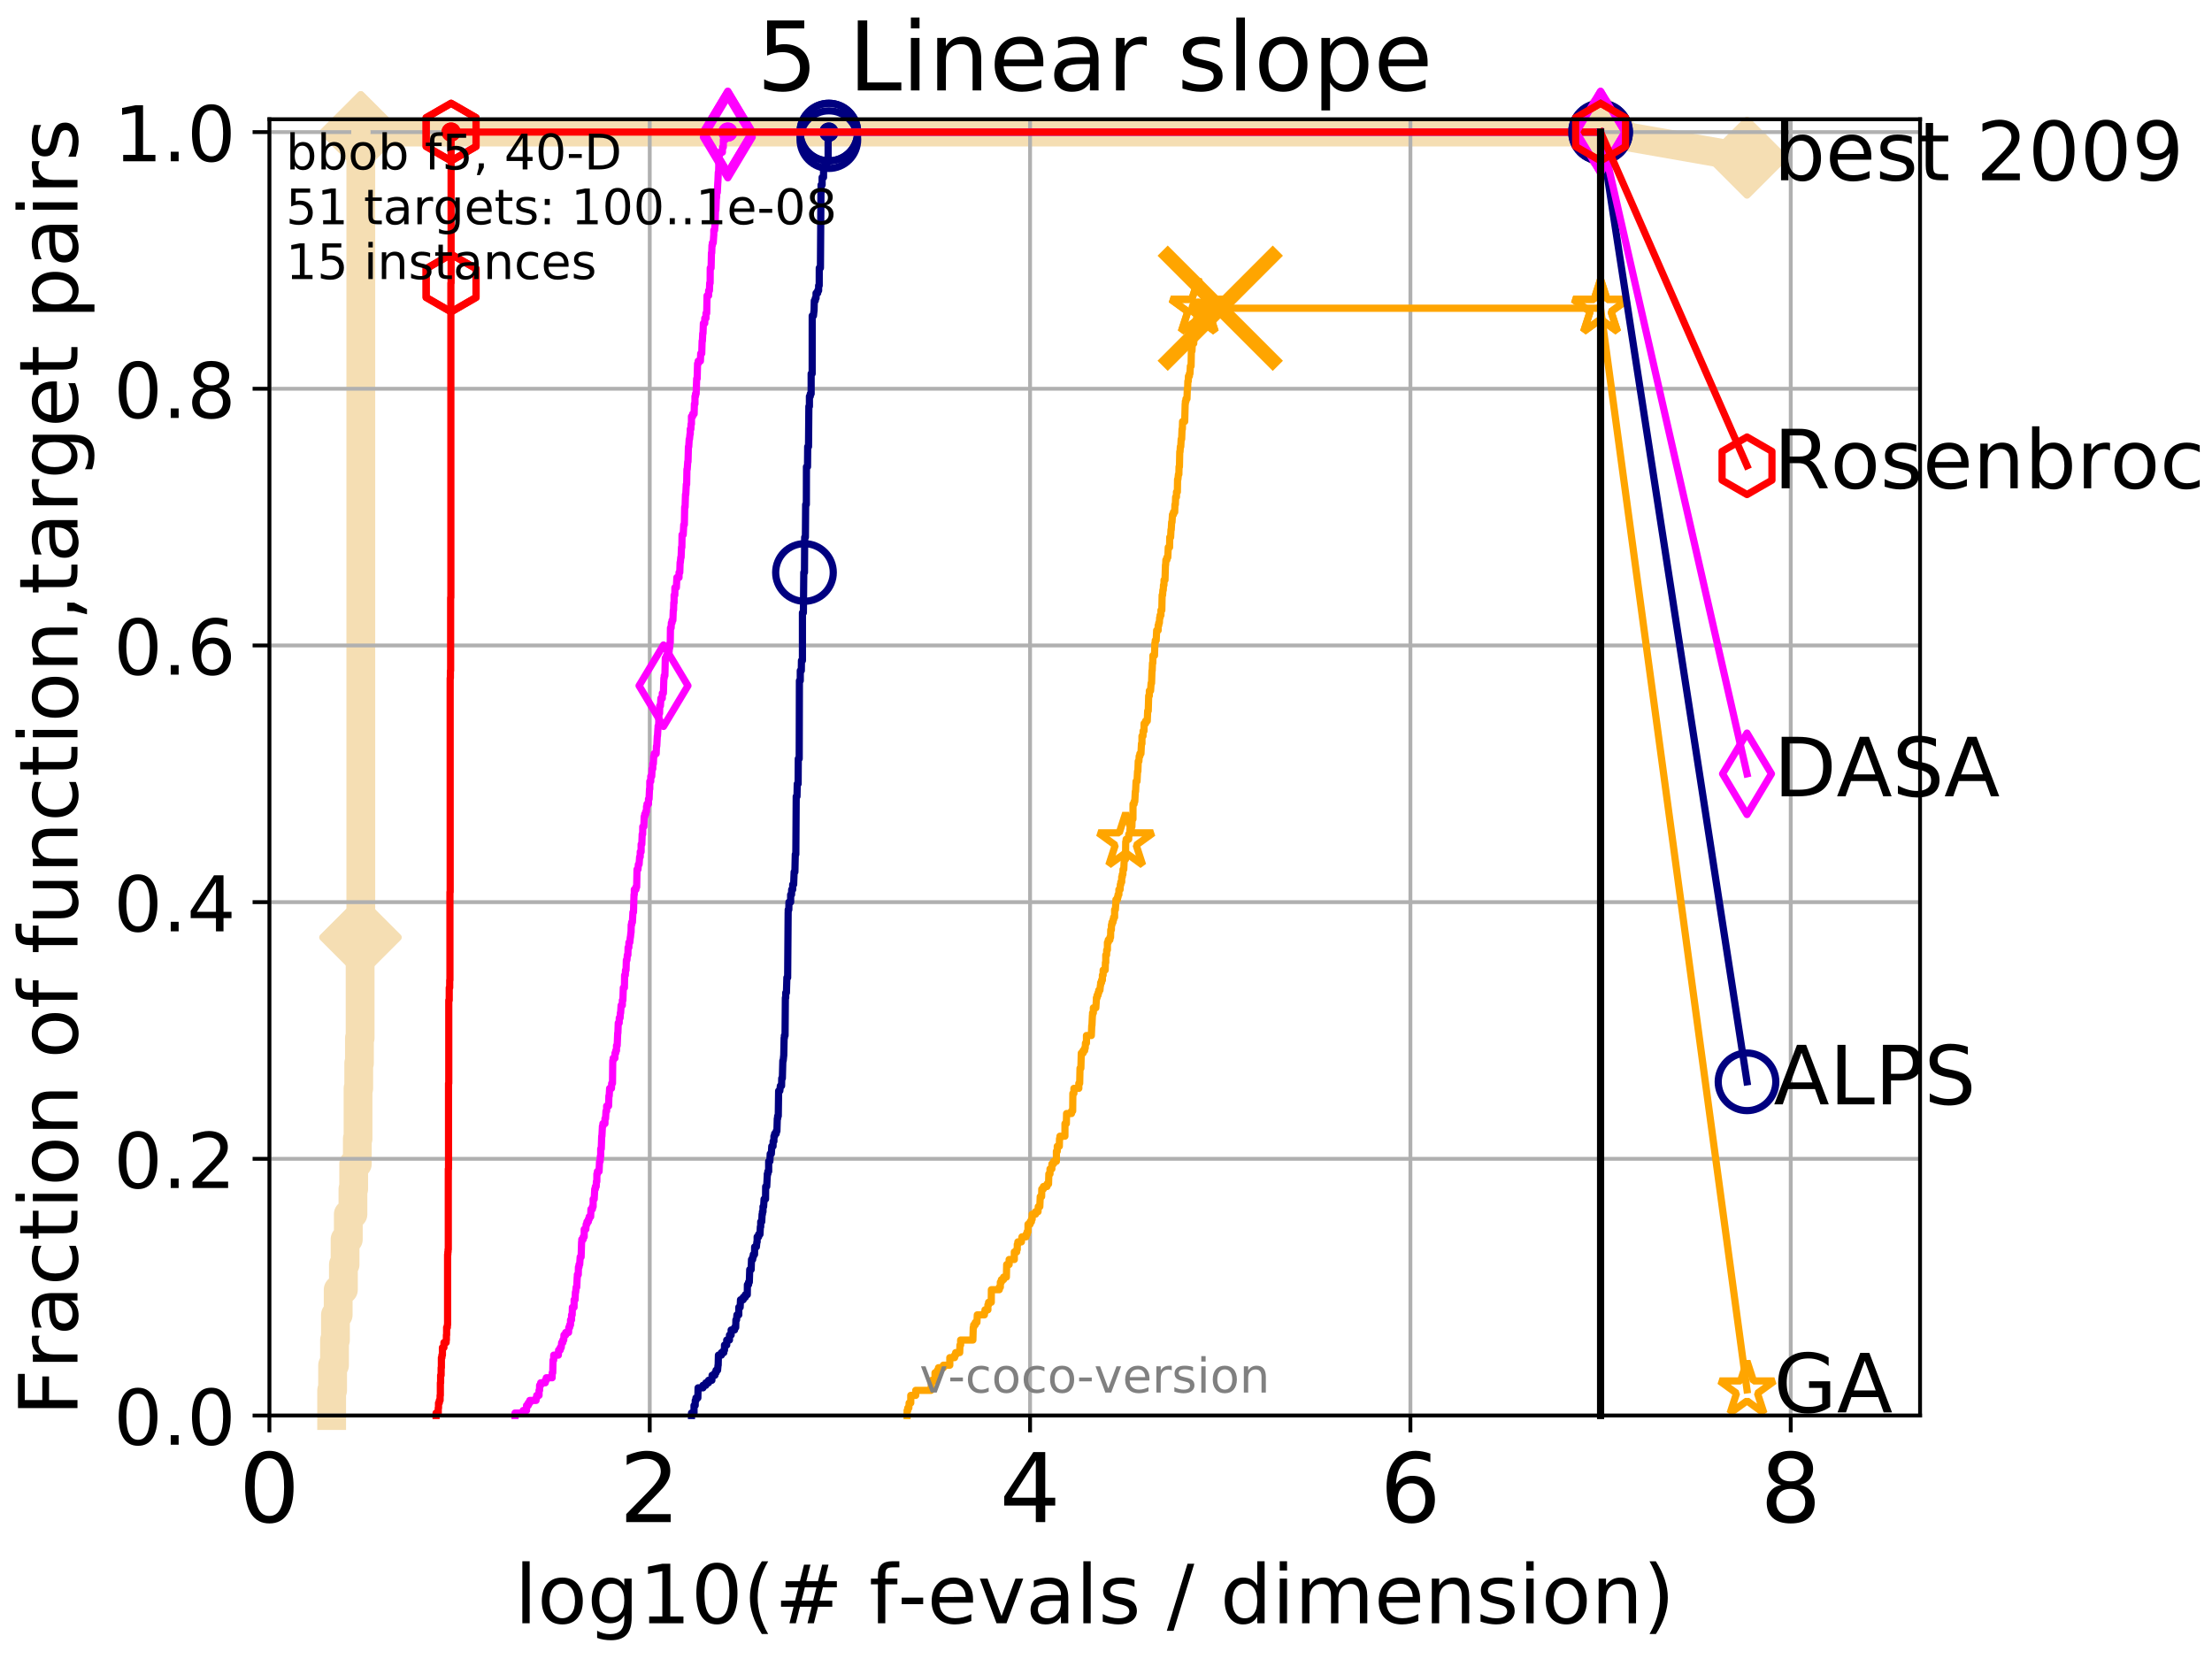 <?xml version="1.0" encoding="utf-8" standalone="no"?>
<!DOCTYPE svg PUBLIC "-//W3C//DTD SVG 1.1//EN"
  "http://www.w3.org/Graphics/SVG/1.1/DTD/svg11.dtd">
<!-- Created with matplotlib (http://matplotlib.org/) -->
<svg height="345.6pt" version="1.1" viewBox="0 0 460.8 345.6" width="460.8pt" xmlns="http://www.w3.org/2000/svg" xmlns:xlink="http://www.w3.org/1999/xlink">
 <defs>
  <style type="text/css">
*{stroke-linecap:butt;stroke-linejoin:round;}
  </style>
 </defs>
 <g id="figure_1">
  <g id="patch_1">
   <path d="M 0 345.6 
L 460.8 345.6 
L 460.8 0 
L 0 0 
z
" style="fill:#ffffff;"/>
  </g>
  <g id="axes_1">
   <g id="patch_2">
    <path d="M 56.12 294.88 
L 399.984 294.88 
L 399.984 24.84 
L 56.12 24.84 
z
" style="fill:#ffffff;"/>
   </g>
   <g id="line2d_1">
    <path d="M 69.089 294.88 
L 69.089 289.638 
L 69.29 289.638 
L 69.29 284.395 
L 69.685 284.395 
L 69.685 279.153 
L 69.88 279.153 
L 69.88 273.91 
L 70.45 273.91 
L 70.45 268.668 
L 71.537 268.668 
L 71.537 263.425 
L 71.885 263.425 
L 71.885 258.183 
L 72.559 258.183 
L 72.559 252.94 
L 73.524 252.94 
L 73.524 247.698 
L 73.68 247.698 
L 73.68 242.455 
L 74.438 242.455 
L 74.438 237.213 
L 74.586 237.213 
L 74.586 226.728 
L 74.732 226.728 
L 74.732 221.485 
L 74.878 221.485 
L 74.878 216.243 
L 75.021 216.243 
L 75.021 195.273 
L 75.164 195.273 
L 75.164 27.514 
L 333.43 27.514 
" style="fill:none;stroke:#f5deb3;stroke-linecap:square;stroke-width:6;"/>
   </g>
   <g id="line2d_2">
    <defs>
     <path d="M -0 7.778 
L 7.778 0 
L 0 -7.778 
L -7.778 -0 
z
" id="m4b443c529e" style="stroke:#f5deb3;stroke-linejoin:miter;stroke-width:1.5;"/>
    </defs>
    <g>
     <use style="fill:#f5deb3;stroke:#f5deb3;stroke-linejoin:miter;stroke-width:1.5;" x="75.021" xlink:href="#m4b443c529e" y="195.273"/>
     <use style="fill:#f5deb3;stroke:#f5deb3;stroke-linejoin:miter;stroke-width:1.5;" x="75.164" xlink:href="#m4b443c529e" y="195.273"/>
     <use style="fill:#f5deb3;stroke:#f5deb3;stroke-linejoin:miter;stroke-width:1.5;" x="75.164" xlink:href="#m4b443c529e" y="27.514"/>
     <use style="fill:#f5deb3;stroke:#f5deb3;stroke-linejoin:miter;stroke-width:1.5;" x="75.164" xlink:href="#m4b443c529e" y="27.514"/>
     <use style="fill:#f5deb3;stroke:#f5deb3;stroke-linejoin:miter;stroke-width:1.5;" x="333.43" xlink:href="#m4b443c529e" y="27.514"/>
    </g>
   </g>
   <g id="line2d_3">
    <path style="fill:none;stroke:#f5deb3;stroke-linecap:square;stroke-width:6;"/>
    <g/>
   </g>
   <g id="line2d_4">
    <path d="M 333.43 27.514 
L 363.934 32.861 
" style="fill:none;stroke:#f5deb3;stroke-linecap:square;stroke-width:6;"/>
    <g>
     <use style="fill:#f5deb3;stroke:#f5deb3;stroke-linejoin:miter;stroke-width:1.5;" x="333.43" xlink:href="#m4b443c529e" y="27.514"/>
     <use style="fill:#f5deb3;stroke:#f5deb3;stroke-linejoin:miter;stroke-width:1.5;" x="363.934" xlink:href="#m4b443c529e" y="32.861"/>
    </g>
   </g>
   <g id="matplotlib.axis_1">
    <g id="xtick_1">
     <g id="line2d_5">
      <path clip-path="url(#p5bae7223ba)" d="M 56.12 294.88 
L 56.12 24.84 
" style="fill:none;stroke:#b0b0b0;stroke-linecap:square;stroke-width:0.8;"/>
     </g>
     <g id="line2d_6">
      <defs>
       <path d="M 0 0 
L 0 3.5 
" id="mdea83e9a2c" style="stroke:#000000;stroke-width:0.8;"/>
      </defs>
      <g>
       <use style="stroke:#000000;stroke-width:0.8;" x="56.12" xlink:href="#mdea83e9a2c" y="294.88"/>
      </g>
     </g>
     <g id="text_1">
      <!-- 0 -->
      <defs>
       <path d="M 31.781 66.406 
Q 24.172 66.406 20.328 58.906 
Q 16.5 51.422 16.5 36.375 
Q 16.5 21.391 20.328 13.891 
Q 24.172 6.391 31.781 6.391 
Q 39.453 6.391 43.281 13.891 
Q 47.125 21.391 47.125 36.375 
Q 47.125 51.422 43.281 58.906 
Q 39.453 66.406 31.781 66.406 
z
M 31.781 74.219 
Q 44.047 74.219 50.516 64.516 
Q 56.984 54.828 56.984 36.375 
Q 56.984 17.969 50.516 8.266 
Q 44.047 -1.422 31.781 -1.422 
Q 19.531 -1.422 13.062 8.266 
Q 6.594 17.969 6.594 36.375 
Q 6.594 54.828 13.062 64.516 
Q 19.531 74.219 31.781 74.219 
z
" id="DejaVuSans-30"/>
      </defs>
      <g transform="translate(49.758 317.077)scale(0.2 -0.2)">
       <use xlink:href="#DejaVuSans-30"/>
      </g>
     </g>
    </g>
    <g id="xtick_2">
     <g id="line2d_7">
      <path clip-path="url(#p5bae7223ba)" d="M 135.351 294.88 
L 135.351 24.84 
" style="fill:none;stroke:#b0b0b0;stroke-linecap:square;stroke-width:0.8;"/>
     </g>
     <g id="line2d_8">
      <g>
       <use style="stroke:#000000;stroke-width:0.8;" x="135.351" xlink:href="#mdea83e9a2c" y="294.88"/>
      </g>
     </g>
     <g id="text_2">
      <!-- 2 -->
      <defs>
       <path d="M 19.188 8.297 
L 53.609 8.297 
L 53.609 0 
L 7.328 0 
L 7.328 8.297 
Q 12.938 14.109 22.625 23.891 
Q 32.328 33.688 34.812 36.531 
Q 39.547 41.844 41.422 45.531 
Q 43.312 49.219 43.312 52.781 
Q 43.312 58.594 39.234 62.25 
Q 35.156 65.922 28.609 65.922 
Q 23.969 65.922 18.812 64.312 
Q 13.672 62.703 7.812 59.422 
L 7.812 69.391 
Q 13.766 71.781 18.938 73 
Q 24.125 74.219 28.422 74.219 
Q 39.75 74.219 46.484 68.547 
Q 53.219 62.891 53.219 53.422 
Q 53.219 48.922 51.531 44.891 
Q 49.859 40.875 45.406 35.406 
Q 44.188 33.984 37.641 27.219 
Q 31.109 20.453 19.188 8.297 
z
" id="DejaVuSans-32"/>
      </defs>
      <g transform="translate(128.989 317.077)scale(0.2 -0.2)">
       <use xlink:href="#DejaVuSans-32"/>
      </g>
     </g>
    </g>
    <g id="xtick_3">
     <g id="line2d_9">
      <path clip-path="url(#p5bae7223ba)" d="M 214.583 294.88 
L 214.583 24.84 
" style="fill:none;stroke:#b0b0b0;stroke-linecap:square;stroke-width:0.8;"/>
     </g>
     <g id="line2d_10">
      <g>
       <use style="stroke:#000000;stroke-width:0.8;" x="214.583" xlink:href="#mdea83e9a2c" y="294.88"/>
      </g>
     </g>
     <g id="text_3">
      <!-- 4 -->
      <defs>
       <path d="M 37.797 64.312 
L 12.891 25.391 
L 37.797 25.391 
z
M 35.203 72.906 
L 47.609 72.906 
L 47.609 25.391 
L 58.016 25.391 
L 58.016 17.188 
L 47.609 17.188 
L 47.609 0 
L 37.797 0 
L 37.797 17.188 
L 4.891 17.188 
L 4.891 26.703 
z
" id="DejaVuSans-34"/>
      </defs>
      <g transform="translate(208.22 317.077)scale(0.2 -0.2)">
       <use xlink:href="#DejaVuSans-34"/>
      </g>
     </g>
    </g>
    <g id="xtick_4">
     <g id="line2d_11">
      <path clip-path="url(#p5bae7223ba)" d="M 293.814 294.88 
L 293.814 24.84 
" style="fill:none;stroke:#b0b0b0;stroke-linecap:square;stroke-width:0.8;"/>
     </g>
     <g id="line2d_12">
      <g>
       <use style="stroke:#000000;stroke-width:0.8;" x="293.814" xlink:href="#mdea83e9a2c" y="294.88"/>
      </g>
     </g>
     <g id="text_4">
      <!-- 6 -->
      <defs>
       <path d="M 33.016 40.375 
Q 26.375 40.375 22.484 35.828 
Q 18.609 31.297 18.609 23.391 
Q 18.609 15.531 22.484 10.953 
Q 26.375 6.391 33.016 6.391 
Q 39.656 6.391 43.531 10.953 
Q 47.406 15.531 47.406 23.391 
Q 47.406 31.297 43.531 35.828 
Q 39.656 40.375 33.016 40.375 
z
M 52.594 71.297 
L 52.594 62.312 
Q 48.875 64.062 45.094 64.984 
Q 41.312 65.922 37.594 65.922 
Q 27.828 65.922 22.672 59.328 
Q 17.531 52.734 16.797 39.406 
Q 19.672 43.656 24.016 45.922 
Q 28.375 48.188 33.594 48.188 
Q 44.578 48.188 50.953 41.516 
Q 57.328 34.859 57.328 23.391 
Q 57.328 12.156 50.688 5.359 
Q 44.047 -1.422 33.016 -1.422 
Q 20.359 -1.422 13.672 8.266 
Q 6.984 17.969 6.984 36.375 
Q 6.984 53.656 15.188 63.938 
Q 23.391 74.219 37.203 74.219 
Q 40.922 74.219 44.703 73.484 
Q 48.484 72.75 52.594 71.297 
z
" id="DejaVuSans-36"/>
      </defs>
      <g transform="translate(287.452 317.077)scale(0.2 -0.2)">
       <use xlink:href="#DejaVuSans-36"/>
      </g>
     </g>
    </g>
    <g id="xtick_5">
     <g id="line2d_13">
      <path clip-path="url(#p5bae7223ba)" d="M 373.045 294.88 
L 373.045 24.84 
" style="fill:none;stroke:#b0b0b0;stroke-linecap:square;stroke-width:0.8;"/>
     </g>
     <g id="line2d_14">
      <g>
       <use style="stroke:#000000;stroke-width:0.8;" x="373.045" xlink:href="#mdea83e9a2c" y="294.88"/>
      </g>
     </g>
     <g id="text_5">
      <!-- 8 -->
      <defs>
       <path d="M 31.781 34.625 
Q 24.75 34.625 20.719 30.859 
Q 16.703 27.094 16.703 20.516 
Q 16.703 13.922 20.719 10.156 
Q 24.75 6.391 31.781 6.391 
Q 38.812 6.391 42.859 10.172 
Q 46.922 13.969 46.922 20.516 
Q 46.922 27.094 42.891 30.859 
Q 38.875 34.625 31.781 34.625 
z
M 21.922 38.812 
Q 15.578 40.375 12.031 44.719 
Q 8.5 49.078 8.5 55.328 
Q 8.5 64.062 14.719 69.141 
Q 20.953 74.219 31.781 74.219 
Q 42.672 74.219 48.875 69.141 
Q 55.078 64.062 55.078 55.328 
Q 55.078 49.078 51.531 44.719 
Q 48 40.375 41.703 38.812 
Q 48.828 37.156 52.797 32.312 
Q 56.781 27.484 56.781 20.516 
Q 56.781 9.906 50.312 4.234 
Q 43.844 -1.422 31.781 -1.422 
Q 19.734 -1.422 13.25 4.234 
Q 6.781 9.906 6.781 20.516 
Q 6.781 27.484 10.781 32.312 
Q 14.797 37.156 21.922 38.812 
z
M 18.312 54.391 
Q 18.312 48.734 21.844 45.562 
Q 25.391 42.391 31.781 42.391 
Q 38.141 42.391 41.719 45.562 
Q 45.312 48.734 45.312 54.391 
Q 45.312 60.062 41.719 63.234 
Q 38.141 66.406 31.781 66.406 
Q 25.391 66.406 21.844 63.234 
Q 18.312 60.062 18.312 54.391 
z
" id="DejaVuSans-38"/>
      </defs>
      <g transform="translate(366.683 317.077)scale(0.2 -0.2)">
       <use xlink:href="#DejaVuSans-38"/>
      </g>
     </g>
    </g>
    <g id="text_6">
     <!-- log10(# f-evals / dimension) -->
     <defs>
      <path d="M 9.422 75.984 
L 18.406 75.984 
L 18.406 0 
L 9.422 0 
z
" id="DejaVuSans-6c"/>
      <path d="M 30.609 48.391 
Q 23.391 48.391 19.188 42.75 
Q 14.984 37.109 14.984 27.297 
Q 14.984 17.484 19.156 11.844 
Q 23.344 6.203 30.609 6.203 
Q 37.797 6.203 41.984 11.859 
Q 46.188 17.531 46.188 27.297 
Q 46.188 37.016 41.984 42.703 
Q 37.797 48.391 30.609 48.391 
z
M 30.609 56 
Q 42.328 56 49.016 48.375 
Q 55.719 40.766 55.719 27.297 
Q 55.719 13.875 49.016 6.219 
Q 42.328 -1.422 30.609 -1.422 
Q 18.844 -1.422 12.172 6.219 
Q 5.516 13.875 5.516 27.297 
Q 5.516 40.766 12.172 48.375 
Q 18.844 56 30.609 56 
z
" id="DejaVuSans-6f"/>
      <path d="M 45.406 27.984 
Q 45.406 37.75 41.375 43.109 
Q 37.359 48.484 30.078 48.484 
Q 22.859 48.484 18.828 43.109 
Q 14.797 37.75 14.797 27.984 
Q 14.797 18.266 18.828 12.891 
Q 22.859 7.516 30.078 7.516 
Q 37.359 7.516 41.375 12.891 
Q 45.406 18.266 45.406 27.984 
z
M 54.391 6.781 
Q 54.391 -7.172 48.188 -13.984 
Q 42 -20.797 29.203 -20.797 
Q 24.469 -20.797 20.266 -20.094 
Q 16.062 -19.391 12.109 -17.922 
L 12.109 -9.188 
Q 16.062 -11.328 19.922 -12.344 
Q 23.781 -13.375 27.781 -13.375 
Q 36.625 -13.375 41.016 -8.766 
Q 45.406 -4.156 45.406 5.172 
L 45.406 9.625 
Q 42.625 4.781 38.281 2.391 
Q 33.938 0 27.875 0 
Q 17.828 0 11.672 7.656 
Q 5.516 15.328 5.516 27.984 
Q 5.516 40.672 11.672 48.328 
Q 17.828 56 27.875 56 
Q 33.938 56 38.281 53.609 
Q 42.625 51.219 45.406 46.391 
L 45.406 54.688 
L 54.391 54.688 
z
" id="DejaVuSans-67"/>
      <path d="M 12.406 8.297 
L 28.516 8.297 
L 28.516 63.922 
L 10.984 60.406 
L 10.984 69.391 
L 28.422 72.906 
L 38.281 72.906 
L 38.281 8.297 
L 54.391 8.297 
L 54.391 0 
L 12.406 0 
z
" id="DejaVuSans-31"/>
      <path d="M 31 75.875 
Q 24.469 64.656 21.281 53.656 
Q 18.109 42.672 18.109 31.391 
Q 18.109 20.125 21.312 9.062 
Q 24.516 -2 31 -13.188 
L 23.188 -13.188 
Q 15.875 -1.703 12.234 9.375 
Q 8.594 20.453 8.594 31.391 
Q 8.594 42.281 12.203 53.312 
Q 15.828 64.359 23.188 75.875 
z
" id="DejaVuSans-28"/>
      <path d="M 51.125 44 
L 36.922 44 
L 32.812 27.688 
L 47.125 27.688 
z
M 43.797 71.781 
L 38.719 51.516 
L 52.984 51.516 
L 58.109 71.781 
L 65.922 71.781 
L 60.891 51.516 
L 76.125 51.516 
L 76.125 44 
L 58.984 44 
L 54.984 27.688 
L 70.516 27.688 
L 70.516 20.219 
L 53.078 20.219 
L 48 0 
L 40.188 0 
L 45.219 20.219 
L 30.906 20.219 
L 25.875 0 
L 18.016 0 
L 23.094 20.219 
L 7.719 20.219 
L 7.719 27.688 
L 24.906 27.688 
L 29 44 
L 13.281 44 
L 13.281 51.516 
L 30.906 51.516 
L 35.891 71.781 
z
" id="DejaVuSans-23"/>
      <path id="DejaVuSans-20"/>
      <path d="M 37.109 75.984 
L 37.109 68.5 
L 28.516 68.5 
Q 23.688 68.5 21.797 66.547 
Q 19.922 64.594 19.922 59.516 
L 19.922 54.688 
L 34.719 54.688 
L 34.719 47.703 
L 19.922 47.703 
L 19.922 0 
L 10.891 0 
L 10.891 47.703 
L 2.297 47.703 
L 2.297 54.688 
L 10.891 54.688 
L 10.891 58.5 
Q 10.891 67.625 15.141 71.797 
Q 19.391 75.984 28.609 75.984 
z
" id="DejaVuSans-66"/>
      <path d="M 4.891 31.391 
L 31.203 31.391 
L 31.203 23.391 
L 4.891 23.391 
z
" id="DejaVuSans-2d"/>
      <path d="M 56.203 29.594 
L 56.203 25.203 
L 14.891 25.203 
Q 15.484 15.922 20.484 11.062 
Q 25.484 6.203 34.422 6.203 
Q 39.594 6.203 44.453 7.469 
Q 49.312 8.734 54.109 11.281 
L 54.109 2.781 
Q 49.266 0.734 44.188 -0.344 
Q 39.109 -1.422 33.891 -1.422 
Q 20.797 -1.422 13.156 6.188 
Q 5.516 13.812 5.516 26.812 
Q 5.516 40.234 12.766 48.109 
Q 20.016 56 32.328 56 
Q 43.359 56 49.781 48.891 
Q 56.203 41.797 56.203 29.594 
z
M 47.219 32.234 
Q 47.125 39.594 43.094 43.984 
Q 39.062 48.391 32.422 48.391 
Q 24.906 48.391 20.391 44.141 
Q 15.875 39.891 15.188 32.172 
z
" id="DejaVuSans-65"/>
      <path d="M 2.984 54.688 
L 12.5 54.688 
L 29.594 8.797 
L 46.688 54.688 
L 56.203 54.688 
L 35.688 0 
L 23.484 0 
z
" id="DejaVuSans-76"/>
      <path d="M 34.281 27.484 
Q 23.391 27.484 19.188 25 
Q 14.984 22.516 14.984 16.5 
Q 14.984 11.719 18.141 8.906 
Q 21.297 6.109 26.703 6.109 
Q 34.188 6.109 38.703 11.406 
Q 43.219 16.703 43.219 25.484 
L 43.219 27.484 
z
M 52.203 31.203 
L 52.203 0 
L 43.219 0 
L 43.219 8.297 
Q 40.141 3.328 35.547 0.953 
Q 30.953 -1.422 24.312 -1.422 
Q 15.922 -1.422 10.953 3.297 
Q 6 8.016 6 15.922 
Q 6 25.141 12.172 29.828 
Q 18.359 34.516 30.609 34.516 
L 43.219 34.516 
L 43.219 35.406 
Q 43.219 41.609 39.141 45 
Q 35.062 48.391 27.688 48.391 
Q 23 48.391 18.547 47.266 
Q 14.109 46.141 10.016 43.891 
L 10.016 52.203 
Q 14.938 54.109 19.578 55.047 
Q 24.219 56 28.609 56 
Q 40.484 56 46.344 49.844 
Q 52.203 43.703 52.203 31.203 
z
" id="DejaVuSans-61"/>
      <path d="M 44.281 53.078 
L 44.281 44.578 
Q 40.484 46.531 36.375 47.5 
Q 32.281 48.484 27.875 48.484 
Q 21.188 48.484 17.844 46.438 
Q 14.5 44.391 14.5 40.281 
Q 14.5 37.156 16.891 35.375 
Q 19.281 33.594 26.516 31.984 
L 29.594 31.297 
Q 39.156 29.25 43.188 25.516 
Q 47.219 21.781 47.219 15.094 
Q 47.219 7.469 41.188 3.016 
Q 35.156 -1.422 24.609 -1.422 
Q 20.219 -1.422 15.453 -0.562 
Q 10.688 0.297 5.422 2 
L 5.422 11.281 
Q 10.406 8.688 15.234 7.391 
Q 20.062 6.109 24.812 6.109 
Q 31.156 6.109 34.562 8.281 
Q 37.984 10.453 37.984 14.406 
Q 37.984 18.062 35.516 20.016 
Q 33.062 21.969 24.703 23.781 
L 21.578 24.516 
Q 13.234 26.266 9.516 29.906 
Q 5.812 33.547 5.812 39.891 
Q 5.812 47.609 11.281 51.797 
Q 16.75 56 26.812 56 
Q 31.781 56 36.172 55.266 
Q 40.578 54.547 44.281 53.078 
z
" id="DejaVuSans-73"/>
      <path d="M 25.391 72.906 
L 33.688 72.906 
L 8.297 -9.281 
L 0 -9.281 
z
" id="DejaVuSans-2f"/>
      <path d="M 45.406 46.391 
L 45.406 75.984 
L 54.391 75.984 
L 54.391 0 
L 45.406 0 
L 45.406 8.203 
Q 42.578 3.328 38.25 0.953 
Q 33.938 -1.422 27.875 -1.422 
Q 17.969 -1.422 11.734 6.484 
Q 5.516 14.406 5.516 27.297 
Q 5.516 40.188 11.734 48.094 
Q 17.969 56 27.875 56 
Q 33.938 56 38.25 53.625 
Q 42.578 51.266 45.406 46.391 
z
M 14.797 27.297 
Q 14.797 17.391 18.875 11.75 
Q 22.953 6.109 30.078 6.109 
Q 37.203 6.109 41.297 11.75 
Q 45.406 17.391 45.406 27.297 
Q 45.406 37.203 41.297 42.844 
Q 37.203 48.484 30.078 48.484 
Q 22.953 48.484 18.875 42.844 
Q 14.797 37.203 14.797 27.297 
z
" id="DejaVuSans-64"/>
      <path d="M 9.422 54.688 
L 18.406 54.688 
L 18.406 0 
L 9.422 0 
z
M 9.422 75.984 
L 18.406 75.984 
L 18.406 64.594 
L 9.422 64.594 
z
" id="DejaVuSans-69"/>
      <path d="M 52 44.188 
Q 55.375 50.25 60.062 53.125 
Q 64.75 56 71.094 56 
Q 79.641 56 84.281 50.016 
Q 88.922 44.047 88.922 33.016 
L 88.922 0 
L 79.891 0 
L 79.891 32.719 
Q 79.891 40.578 77.094 44.375 
Q 74.312 48.188 68.609 48.188 
Q 61.625 48.188 57.562 43.547 
Q 53.516 38.922 53.516 30.906 
L 53.516 0 
L 44.484 0 
L 44.484 32.719 
Q 44.484 40.625 41.703 44.406 
Q 38.922 48.188 33.109 48.188 
Q 26.219 48.188 22.156 43.531 
Q 18.109 38.875 18.109 30.906 
L 18.109 0 
L 9.078 0 
L 9.078 54.688 
L 18.109 54.688 
L 18.109 46.188 
Q 21.188 51.219 25.484 53.609 
Q 29.781 56 35.688 56 
Q 41.656 56 45.828 52.969 
Q 50 49.953 52 44.188 
z
" id="DejaVuSans-6d"/>
      <path d="M 54.891 33.016 
L 54.891 0 
L 45.906 0 
L 45.906 32.719 
Q 45.906 40.484 42.875 44.328 
Q 39.844 48.188 33.797 48.188 
Q 26.516 48.188 22.312 43.547 
Q 18.109 38.922 18.109 30.906 
L 18.109 0 
L 9.078 0 
L 9.078 54.688 
L 18.109 54.688 
L 18.109 46.188 
Q 21.344 51.125 25.703 53.562 
Q 30.078 56 35.797 56 
Q 45.219 56 50.047 50.172 
Q 54.891 44.344 54.891 33.016 
z
" id="DejaVuSans-6e"/>
      <path d="M 8.016 75.875 
L 15.828 75.875 
Q 23.141 64.359 26.781 53.312 
Q 30.422 42.281 30.422 31.391 
Q 30.422 20.453 26.781 9.375 
Q 23.141 -1.703 15.828 -13.188 
L 8.016 -13.188 
Q 14.5 -2 17.703 9.062 
Q 20.906 20.125 20.906 31.391 
Q 20.906 42.672 17.703 53.656 
Q 14.5 64.656 8.016 75.875 
z
" id="DejaVuSans-29"/>
     </defs>
     <g transform="translate(107.211 338.154)scale(0.17 -0.17)">
      <use xlink:href="#DejaVuSans-6c"/>
      <use x="27.783" xlink:href="#DejaVuSans-6f"/>
      <use x="88.965" xlink:href="#DejaVuSans-67"/>
      <use x="152.441" xlink:href="#DejaVuSans-31"/>
      <use x="216.064" xlink:href="#DejaVuSans-30"/>
      <use x="279.688" xlink:href="#DejaVuSans-28"/>
      <use x="318.701" xlink:href="#DejaVuSans-23"/>
      <use x="402.49" xlink:href="#DejaVuSans-20"/>
      <use x="434.277" xlink:href="#DejaVuSans-66"/>
      <use x="469.404" xlink:href="#DejaVuSans-2d"/>
      <use x="505.488" xlink:href="#DejaVuSans-65"/>
      <use x="567.012" xlink:href="#DejaVuSans-76"/>
      <use x="626.191" xlink:href="#DejaVuSans-61"/>
      <use x="687.471" xlink:href="#DejaVuSans-6c"/>
      <use x="715.254" xlink:href="#DejaVuSans-73"/>
      <use x="767.354" xlink:href="#DejaVuSans-20"/>
      <use x="799.141" xlink:href="#DejaVuSans-2f"/>
      <use x="832.832" xlink:href="#DejaVuSans-20"/>
      <use x="864.619" xlink:href="#DejaVuSans-64"/>
      <use x="928.096" xlink:href="#DejaVuSans-69"/>
      <use x="955.879" xlink:href="#DejaVuSans-6d"/>
      <use x="1053.291" xlink:href="#DejaVuSans-65"/>
      <use x="1114.814" xlink:href="#DejaVuSans-6e"/>
      <use x="1178.193" xlink:href="#DejaVuSans-73"/>
      <use x="1230.293" xlink:href="#DejaVuSans-69"/>
      <use x="1258.076" xlink:href="#DejaVuSans-6f"/>
      <use x="1319.258" xlink:href="#DejaVuSans-6e"/>
      <use x="1382.637" xlink:href="#DejaVuSans-29"/>
     </g>
    </g>
   </g>
   <g id="matplotlib.axis_2">
    <g id="ytick_1">
     <g id="line2d_15">
      <path clip-path="url(#p5bae7223ba)" d="M 56.12 294.88 
L 399.984 294.88 
" style="fill:none;stroke:#b0b0b0;stroke-linecap:square;stroke-width:0.8;"/>
     </g>
     <g id="line2d_16">
      <defs>
       <path d="M 0 0 
L -3.5 0 
" id="m4a6abe524e" style="stroke:#000000;stroke-width:0.8;"/>
      </defs>
      <g>
       <use style="stroke:#000000;stroke-width:0.8;" x="56.12" xlink:href="#m4a6abe524e" y="294.88"/>
      </g>
     </g>
     <g id="text_7">
      <!-- 0.0 -->
      <defs>
       <path d="M 10.688 12.406 
L 21 12.406 
L 21 0 
L 10.688 0 
z
" id="DejaVuSans-2e"/>
      </defs>
      <g transform="translate(23.675 300.959)scale(0.16 -0.16)">
       <use xlink:href="#DejaVuSans-30"/>
       <use x="63.623" xlink:href="#DejaVuSans-2e"/>
       <use x="95.41" xlink:href="#DejaVuSans-30"/>
      </g>
     </g>
    </g>
    <g id="ytick_2">
     <g id="line2d_17">
      <path clip-path="url(#p5bae7223ba)" d="M 56.12 241.407 
L 399.984 241.407 
" style="fill:none;stroke:#b0b0b0;stroke-linecap:square;stroke-width:0.8;"/>
     </g>
     <g id="line2d_18">
      <g>
       <use style="stroke:#000000;stroke-width:0.8;" x="56.12" xlink:href="#m4a6abe524e" y="241.407"/>
      </g>
     </g>
     <g id="text_8">
      <!-- 0.2 -->
      <g transform="translate(23.675 247.485)scale(0.16 -0.16)">
       <use xlink:href="#DejaVuSans-30"/>
       <use x="63.623" xlink:href="#DejaVuSans-2e"/>
       <use x="95.41" xlink:href="#DejaVuSans-32"/>
      </g>
     </g>
    </g>
    <g id="ytick_3">
     <g id="line2d_19">
      <path clip-path="url(#p5bae7223ba)" d="M 56.12 187.933 
L 399.984 187.933 
" style="fill:none;stroke:#b0b0b0;stroke-linecap:square;stroke-width:0.8;"/>
     </g>
     <g id="line2d_20">
      <g>
       <use style="stroke:#000000;stroke-width:0.8;" x="56.12" xlink:href="#m4a6abe524e" y="187.933"/>
      </g>
     </g>
     <g id="text_9">
      <!-- 0.4 -->
      <g transform="translate(23.675 194.012)scale(0.16 -0.16)">
       <use xlink:href="#DejaVuSans-30"/>
       <use x="63.623" xlink:href="#DejaVuSans-2e"/>
       <use x="95.41" xlink:href="#DejaVuSans-34"/>
      </g>
     </g>
    </g>
    <g id="ytick_4">
     <g id="line2d_21">
      <path clip-path="url(#p5bae7223ba)" d="M 56.12 134.46 
L 399.984 134.46 
" style="fill:none;stroke:#b0b0b0;stroke-linecap:square;stroke-width:0.8;"/>
     </g>
     <g id="line2d_22">
      <g>
       <use style="stroke:#000000;stroke-width:0.8;" x="56.12" xlink:href="#m4a6abe524e" y="134.46"/>
      </g>
     </g>
     <g id="text_10">
      <!-- 0.6 -->
      <g transform="translate(23.675 140.539)scale(0.16 -0.16)">
       <use xlink:href="#DejaVuSans-30"/>
       <use x="63.623" xlink:href="#DejaVuSans-2e"/>
       <use x="95.41" xlink:href="#DejaVuSans-36"/>
      </g>
     </g>
    </g>
    <g id="ytick_5">
     <g id="line2d_23">
      <path clip-path="url(#p5bae7223ba)" d="M 56.12 80.987 
L 399.984 80.987 
" style="fill:none;stroke:#b0b0b0;stroke-linecap:square;stroke-width:0.8;"/>
     </g>
     <g id="line2d_24">
      <g>
       <use style="stroke:#000000;stroke-width:0.8;" x="56.12" xlink:href="#m4a6abe524e" y="80.987"/>
      </g>
     </g>
     <g id="text_11">
      <!-- 0.8 -->
      <g transform="translate(23.675 87.066)scale(0.16 -0.16)">
       <use xlink:href="#DejaVuSans-30"/>
       <use x="63.623" xlink:href="#DejaVuSans-2e"/>
       <use x="95.41" xlink:href="#DejaVuSans-38"/>
      </g>
     </g>
    </g>
    <g id="ytick_6">
     <g id="line2d_25">
      <path clip-path="url(#p5bae7223ba)" d="M 56.12 27.514 
L 399.984 27.514 
" style="fill:none;stroke:#b0b0b0;stroke-linecap:square;stroke-width:0.8;"/>
     </g>
     <g id="line2d_26">
      <g>
       <use style="stroke:#000000;stroke-width:0.8;" x="56.12" xlink:href="#m4a6abe524e" y="27.514"/>
      </g>
     </g>
     <g id="text_12">
      <!-- 1.0 -->
      <g transform="translate(23.675 33.592)scale(0.16 -0.16)">
       <use xlink:href="#DejaVuSans-31"/>
       <use x="63.623" xlink:href="#DejaVuSans-2e"/>
       <use x="95.41" xlink:href="#DejaVuSans-30"/>
      </g>
     </g>
    </g>
    <g id="text_13">
     <!-- Fraction of function,target pairs -->
     <defs>
      <path d="M 9.812 72.906 
L 51.703 72.906 
L 51.703 64.594 
L 19.672 64.594 
L 19.672 43.109 
L 48.578 43.109 
L 48.578 34.812 
L 19.672 34.812 
L 19.672 0 
L 9.812 0 
z
" id="DejaVuSans-46"/>
      <path d="M 41.109 46.297 
Q 39.594 47.172 37.812 47.578 
Q 36.031 48 33.891 48 
Q 26.266 48 22.188 43.047 
Q 18.109 38.094 18.109 28.812 
L 18.109 0 
L 9.078 0 
L 9.078 54.688 
L 18.109 54.688 
L 18.109 46.188 
Q 20.953 51.172 25.484 53.578 
Q 30.031 56 36.531 56 
Q 37.453 56 38.578 55.875 
Q 39.703 55.766 41.062 55.516 
z
" id="DejaVuSans-72"/>
      <path d="M 48.781 52.594 
L 48.781 44.188 
Q 44.969 46.297 41.141 47.344 
Q 37.312 48.391 33.406 48.391 
Q 24.656 48.391 19.812 42.844 
Q 14.984 37.312 14.984 27.297 
Q 14.984 17.281 19.812 11.734 
Q 24.656 6.203 33.406 6.203 
Q 37.312 6.203 41.141 7.25 
Q 44.969 8.297 48.781 10.406 
L 48.781 2.094 
Q 45.016 0.344 40.984 -0.531 
Q 36.969 -1.422 32.422 -1.422 
Q 20.062 -1.422 12.781 6.344 
Q 5.516 14.109 5.516 27.297 
Q 5.516 40.672 12.859 48.328 
Q 20.219 56 33.016 56 
Q 37.156 56 41.109 55.141 
Q 45.062 54.297 48.781 52.594 
z
" id="DejaVuSans-63"/>
      <path d="M 18.312 70.219 
L 18.312 54.688 
L 36.812 54.688 
L 36.812 47.703 
L 18.312 47.703 
L 18.312 18.016 
Q 18.312 11.328 20.141 9.422 
Q 21.969 7.516 27.594 7.516 
L 36.812 7.516 
L 36.812 0 
L 27.594 0 
Q 17.188 0 13.234 3.875 
Q 9.281 7.766 9.281 18.016 
L 9.281 47.703 
L 2.688 47.703 
L 2.688 54.688 
L 9.281 54.688 
L 9.281 70.219 
z
" id="DejaVuSans-74"/>
      <path d="M 8.5 21.578 
L 8.5 54.688 
L 17.484 54.688 
L 17.484 21.922 
Q 17.484 14.156 20.5 10.266 
Q 23.531 6.391 29.594 6.391 
Q 36.859 6.391 41.078 11.031 
Q 45.312 15.672 45.312 23.688 
L 45.312 54.688 
L 54.297 54.688 
L 54.297 0 
L 45.312 0 
L 45.312 8.406 
Q 42.047 3.422 37.719 1 
Q 33.406 -1.422 27.688 -1.422 
Q 18.266 -1.422 13.375 4.438 
Q 8.5 10.297 8.5 21.578 
z
M 31.109 56 
z
" id="DejaVuSans-75"/>
      <path d="M 11.719 12.406 
L 22.016 12.406 
L 22.016 4 
L 14.016 -11.625 
L 7.719 -11.625 
L 11.719 4 
z
" id="DejaVuSans-2c"/>
      <path d="M 18.109 8.203 
L 18.109 -20.797 
L 9.078 -20.797 
L 9.078 54.688 
L 18.109 54.688 
L 18.109 46.391 
Q 20.953 51.266 25.266 53.625 
Q 29.594 56 35.594 56 
Q 45.562 56 51.781 48.094 
Q 58.016 40.188 58.016 27.297 
Q 58.016 14.406 51.781 6.484 
Q 45.562 -1.422 35.594 -1.422 
Q 29.594 -1.422 25.266 0.953 
Q 20.953 3.328 18.109 8.203 
z
M 48.688 27.297 
Q 48.688 37.203 44.609 42.844 
Q 40.531 48.484 33.406 48.484 
Q 26.266 48.484 22.188 42.844 
Q 18.109 37.203 18.109 27.297 
Q 18.109 17.391 22.188 11.75 
Q 26.266 6.109 33.406 6.109 
Q 40.531 6.109 44.609 11.75 
Q 48.688 17.391 48.688 27.297 
z
" id="DejaVuSans-70"/>
     </defs>
     <g transform="translate(16.14 294.999)rotate(-90)scale(0.17 -0.17)">
      <use xlink:href="#DejaVuSans-46"/>
      <use x="57.41" xlink:href="#DejaVuSans-72"/>
      <use x="98.523" xlink:href="#DejaVuSans-61"/>
      <use x="159.803" xlink:href="#DejaVuSans-63"/>
      <use x="214.783" xlink:href="#DejaVuSans-74"/>
      <use x="253.992" xlink:href="#DejaVuSans-69"/>
      <use x="281.775" xlink:href="#DejaVuSans-6f"/>
      <use x="342.957" xlink:href="#DejaVuSans-6e"/>
      <use x="406.336" xlink:href="#DejaVuSans-20"/>
      <use x="438.123" xlink:href="#DejaVuSans-6f"/>
      <use x="499.305" xlink:href="#DejaVuSans-66"/>
      <use x="534.51" xlink:href="#DejaVuSans-20"/>
      <use x="566.297" xlink:href="#DejaVuSans-66"/>
      <use x="601.502" xlink:href="#DejaVuSans-75"/>
      <use x="664.881" xlink:href="#DejaVuSans-6e"/>
      <use x="728.26" xlink:href="#DejaVuSans-63"/>
      <use x="783.24" xlink:href="#DejaVuSans-74"/>
      <use x="822.449" xlink:href="#DejaVuSans-69"/>
      <use x="850.232" xlink:href="#DejaVuSans-6f"/>
      <use x="911.414" xlink:href="#DejaVuSans-6e"/>
      <use x="974.793" xlink:href="#DejaVuSans-2c"/>
      <use x="1006.58" xlink:href="#DejaVuSans-74"/>
      <use x="1045.789" xlink:href="#DejaVuSans-61"/>
      <use x="1107.068" xlink:href="#DejaVuSans-72"/>
      <use x="1148.166" xlink:href="#DejaVuSans-67"/>
      <use x="1211.643" xlink:href="#DejaVuSans-65"/>
      <use x="1273.166" xlink:href="#DejaVuSans-74"/>
      <use x="1312.375" xlink:href="#DejaVuSans-20"/>
      <use x="1344.162" xlink:href="#DejaVuSans-70"/>
      <use x="1407.639" xlink:href="#DejaVuSans-61"/>
      <use x="1468.918" xlink:href="#DejaVuSans-69"/>
      <use x="1496.701" xlink:href="#DejaVuSans-72"/>
      <use x="1537.814" xlink:href="#DejaVuSans-73"/>
     </g>
    </g>
   </g>
   <g id="line2d_27">
    <defs>
     <path d="M 0 1.5 
C 0.398 1.5 0.779 1.342 1.061 1.061 
C 1.342 0.779 1.5 0.398 1.5 0 
C 1.5 -0.398 1.342 -0.779 1.061 -1.061 
C 0.779 -1.342 0.398 -1.5 0 -1.5 
C -0.398 -1.5 -0.779 -1.342 -1.061 -1.061 
C -1.342 -0.779 -1.5 -0.398 -1.5 0 
C -1.5 0.398 -1.342 0.779 -1.061 1.061 
C -0.779 1.342 -0.398 1.5 0 1.5 
z
" id="ma7b5e27eed" style="stroke:#f5deb3;"/>
    </defs>
    <g>
     <use style="fill:#f5deb3;stroke:#f5deb3;" x="75.164" xlink:href="#ma7b5e27eed" y="27.514"/>
     <use style="fill:#f5deb3;stroke:#f5deb3;" x="75.164" xlink:href="#ma7b5e27eed" y="27.514"/>
    </g>
   </g>
   <g id="line2d_28">
    <defs>
     <path d="M 0 1.5 
C 0.398 1.5 0.779 1.342 1.061 1.061 
C 1.342 0.779 1.5 0.398 1.5 0 
C 1.5 -0.398 1.342 -0.779 1.061 -1.061 
C 0.779 -1.342 0.398 -1.5 0 -1.5 
C -0.398 -1.5 -0.779 -1.342 -1.061 -1.061 
C -1.342 -0.779 -1.5 -0.398 -1.5 0 
C -1.5 0.398 -1.342 0.779 -1.061 1.061 
C -0.779 1.342 -0.398 1.5 0 1.5 
z
" id="md8045ed439" style="stroke:#000080;"/>
    </defs>
    <g>
     <use style="fill:#000080;stroke:#000080;" x="172.666" xlink:href="#md8045ed439" y="27.514"/>
     <use style="fill:#000080;stroke:#000080;" x="172.666" xlink:href="#md8045ed439" y="27.514"/>
    </g>
   </g>
   <g id="line2d_29">
    <path d="M 144.048 294.88 
L 144.048 294.356 
L 144.577 294.356 
L 144.577 292.783 
L 144.821 292.783 
L 144.834 291.735 
L 144.979 291.735 
L 144.979 291.21 
L 145.375 291.21 
L 145.423 289.113 
L 146.444 289.113 
L 146.444 288.589 
L 147.034 288.589 
L 147.034 288.065 
L 147.605 288.065 
L 147.605 287.541 
L 148.3 287.541 
L 148.34 286.492 
L 148.932 286.492 
L 148.932 285.968 
L 149.167 285.968 
L 149.167 285.444 
L 149.482 285.444 
L 149.58 284.395 
L 149.608 284.395 
L 149.661 282.298 
L 150.282 282.298 
L 150.282 281.774 
L 150.782 281.774 
L 150.782 281.25 
L 150.927 281.25 
L 150.927 280.201 
L 151.389 280.201 
L 151.389 279.153 
L 151.962 279.153 
L 151.962 278.104 
L 152.311 278.104 
L 152.311 277.056 
L 153.023 277.056 
L 153.023 276.531 
L 153.266 276.531 
L 153.299 274.959 
L 153.437 274.959 
L 153.518 273.91 
L 153.902 273.91 
L 153.902 272.337 
L 154.185 272.337 
L 154.26 270.765 
L 154.827 270.765 
L 154.827 270.24 
L 155.261 270.24 
L 155.261 269.716 
L 155.672 269.716 
L 155.697 267.619 
L 155.937 267.619 
L 155.937 267.095 
L 156.096 267.095 
L 156.183 264.474 
L 156.478 264.474 
L 156.552 262.377 
L 156.796 262.377 
L 156.796 261.852 
L 156.925 261.852 
L 156.925 261.328 
L 157.183 261.328 
L 157.205 259.755 
L 157.568 259.755 
L 157.67 258.707 
L 157.727 258.707 
L 157.727 257.658 
L 158.039 257.658 
L 158.039 257.134 
L 158.318 257.134 
L 158.393 255.561 
L 158.469 255.561 
L 158.469 254.513 
L 158.683 254.513 
L 158.757 252.94 
L 158.828 252.94 
L 158.828 252.416 
L 158.945 252.416 
L 158.945 251.367 
L 159.076 251.367 
L 159.168 249.795 
L 159.474 249.795 
L 159.504 247.173 
L 159.722 247.173 
L 159.828 245.076 
L 159.84 245.076 
L 159.84 244.552 
L 159.957 244.552 
L 159.957 244.028 
L 160.127 244.028 
L 160.127 241.931 
L 160.381 241.931 
L 160.448 240.358 
L 160.685 240.358 
L 160.773 238.785 
L 161.04 238.785 
L 161.056 237.737 
L 161.224 237.737 
L 161.224 236.689 
L 161.372 236.689 
L 161.372 236.164 
L 161.694 236.164 
L 161.694 235.64 
L 161.844 235.64 
L 161.924 233.019 
L 161.995 233.019 
L 161.995 232.495 
L 162.128 232.495 
L 162.204 227.252 
L 162.455 227.252 
L 162.561 226.204 
L 162.815 226.204 
L 162.845 224.631 
L 162.979 224.631 
L 163.077 220.961 
L 163.154 220.961 
L 163.258 219.913 
L 163.268 219.913 
L 163.346 216.243 
L 163.401 216.243 
L 163.401 215.719 
L 163.54 215.719 
L 163.605 207.855 
L 163.678 207.855 
L 163.678 206.806 
L 163.828 206.806 
L 163.919 203.661 
L 164.082 203.661 
L 164.186 190.03 
L 164.197 190.03 
L 164.197 189.506 
L 164.327 189.506 
L 164.354 187.933 
L 164.706 187.933 
L 164.706 186.361 
L 164.896 186.361 
L 164.92 185.312 
L 165.131 185.312 
L 165.131 184.264 
L 165.33 184.264 
L 165.433 181.642 
L 165.59 181.642 
L 165.672 177.973 
L 165.786 177.973 
L 165.865 165.915 
L 166.029 165.915 
L 166.082 163.294 
L 166.265 163.294 
L 166.298 158.051 
L 166.489 158.051 
L 166.532 141.8 
L 166.713 141.8 
L 166.713 139.703 
L 166.93 139.703 
L 166.956 137.606 
L 167.161 137.606 
L 167.161 127.645 
L 167.36 127.645 
L 167.443 119.257 
L 167.587 119.257 
L 167.629 111.918 
L 167.78 111.918 
L 167.832 105.102 
L 167.976 105.102 
L 167.997 97.239 
L 168.221 97.239 
L 168.256 93.045 
L 168.431 93.045 
L 168.5 84.657 
L 168.618 84.657 
L 168.618 82.56 
L 168.799 82.56 
L 168.799 82.035 
L 168.977 82.035 
L 168.977 77.841 
L 169.19 77.841 
L 169.197 65.784 
L 169.46 65.784 
L 169.565 64.735 
L 169.582 64.735 
L 169.633 62.638 
L 169.838 62.638 
L 169.838 62.114 
L 169.998 62.114 
L 169.998 61.066 
L 170.338 61.066 
L 170.338 60.541 
L 170.533 60.541 
L 170.533 59.493 
L 170.656 59.493 
L 170.667 55.823 
L 170.911 55.823 
L 171.017 40.096 
L 171.042 40.096 
L 171.042 38.523 
L 171.262 38.523 
L 171.262 36.95 
L 171.559 36.95 
L 171.559 34.853 
L 171.929 34.853 
L 171.929 33.805 
L 172.511 33.805 
L 172.511 29.086 
L 172.666 29.086 
L 172.666 27.514 
L 333.43 27.514 
L 333.43 27.514 
" style="fill:none;stroke:#000080;stroke-linecap:square;stroke-width:1.5;"/>
   </g>
   <g id="line2d_30">
    <defs>
     <path d="M 0 6 
C 1.591 6 3.117 5.368 4.243 4.243 
C 5.368 3.117 6 1.591 6 0 
C 6 -1.591 5.368 -3.117 4.243 -4.243 
C 3.117 -5.368 1.591 -6 0 -6 
C -1.591 -6 -3.117 -5.368 -4.243 -4.243 
C -5.368 -3.117 -6 -1.591 -6 0 
C -6 1.591 -5.368 3.117 -4.243 4.243 
C -3.117 5.368 -1.591 6 0 6 
z
" id="m722954ddb8" style="stroke:#000080;stroke-width:1.5;"/>
    </defs>
    <g>
     <use style="fill-opacity:0;stroke:#000080;stroke-width:1.5;" x="167.587" xlink:href="#m722954ddb8" y="119.257"/>
     <use style="fill-opacity:0;stroke:#000080;stroke-width:1.5;" x="172.666" xlink:href="#m722954ddb8" y="29.086"/>
     <use style="fill-opacity:0;stroke:#000080;stroke-width:1.5;" x="172.666" xlink:href="#m722954ddb8" y="27.514"/>
     <use style="fill-opacity:0;stroke:#000080;stroke-width:1.5;" x="172.666" xlink:href="#m722954ddb8" y="27.514"/>
     <use style="fill-opacity:0;stroke:#000080;stroke-width:1.5;" x="333.43" xlink:href="#m722954ddb8" y="27.514"/>
    </g>
   </g>
   <g id="line2d_31">
    <path style="fill:none;stroke:#000080;stroke-linecap:square;stroke-width:1.5;"/>
    <g/>
   </g>
   <g id="line2d_32">
    <defs>
     <path d="M 0 1.5 
C 0.398 1.5 0.779 1.342 1.061 1.061 
C 1.342 0.779 1.5 0.398 1.5 0 
C 1.5 -0.398 1.342 -0.779 1.061 -1.061 
C 0.779 -1.342 0.398 -1.5 0 -1.5 
C -0.398 -1.5 -0.779 -1.342 -1.061 -1.061 
C -1.342 -0.779 -1.5 -0.398 -1.5 0 
C -1.5 0.398 -1.342 0.779 -1.061 1.061 
C -0.779 1.342 -0.398 1.5 0 1.5 
z
" id="me043d7ff08" style="stroke:#ff00ff;"/>
    </defs>
    <g>
     <use style="fill:#ff00ff;stroke:#ff00ff;" x="151.618" xlink:href="#me043d7ff08" y="27.514"/>
     <use style="fill:#ff00ff;stroke:#ff00ff;" x="151.618" xlink:href="#me043d7ff08" y="27.514"/>
    </g>
   </g>
   <g id="line2d_33">
    <path d="M 107.292 294.88 
L 107.292 294.356 
L 108.985 294.356 
L 108.985 293.832 
L 109.688 293.832 
L 109.688 292.783 
L 110.047 292.783 
L 110.047 292.259 
L 110.362 292.259 
L 110.362 291.735 
L 111.672 291.735 
L 111.672 291.21 
L 111.807 291.21 
L 111.807 290.686 
L 112.291 290.686 
L 112.291 289.638 
L 112.405 289.638 
L 112.405 288.589 
L 112.632 288.589 
L 112.632 288.065 
L 113.588 288.065 
L 113.588 287.541 
L 113.8 287.541 
L 113.8 287.016 
L 115.02 287.016 
L 115.034 285.968 
L 115.146 285.968 
L 115.201 283.347 
L 115.339 283.347 
L 115.353 282.298 
L 116.316 282.298 
L 116.368 281.25 
L 116.702 281.25 
L 116.702 280.725 
L 116.917 280.725 
L 117.004 279.677 
L 117.252 279.677 
L 117.252 279.153 
L 117.436 279.153 
L 117.485 278.104 
L 117.846 278.104 
L 117.846 277.58 
L 118.442 277.58 
L 118.488 276.531 
L 118.67 276.531 
L 118.67 276.007 
L 118.851 276.007 
L 118.851 274.959 
L 119.063 274.959 
L 119.063 273.91 
L 119.195 273.91 
L 119.239 272.337 
L 119.587 272.337 
L 119.597 270.765 
L 119.8 270.765 
L 119.864 269.192 
L 119.927 269.192 
L 120.022 268.143 
L 120.147 268.143 
L 120.241 266.046 
L 120.272 266.046 
L 120.272 265.522 
L 120.467 265.522 
L 120.498 263.949 
L 120.62 263.949 
L 120.62 263.425 
L 120.761 263.425 
L 120.861 261.852 
L 121.059 261.852 
L 121.158 258.707 
L 121.197 258.707 
L 121.197 258.183 
L 121.488 258.183 
L 121.488 257.658 
L 121.699 257.658 
L 121.699 256.086 
L 122.038 256.086 
L 122.112 255.037 
L 122.27 255.037 
L 122.27 254.513 
L 122.561 254.513 
L 122.561 253.989 
L 122.741 253.989 
L 122.741 253.464 
L 123.043 253.464 
L 123.105 251.892 
L 123.409 251.892 
L 123.409 251.367 
L 123.563 251.367 
L 123.563 249.795 
L 123.783 249.795 
L 123.893 247.698 
L 124.026 247.698 
L 124.026 247.173 
L 124.2 247.173 
L 124.241 246.125 
L 124.331 246.125 
L 124.339 244.552 
L 124.453 244.552 
L 124.453 244.028 
L 124.798 244.028 
L 124.893 241.931 
L 125.019 241.931 
L 125.058 240.882 
L 125.136 240.882 
L 125.136 239.31 
L 125.26 239.31 
L 125.345 236.689 
L 125.391 236.689 
L 125.498 234.592 
L 125.597 234.592 
L 125.597 234.067 
L 126.024 234.067 
L 126.024 233.019 
L 126.149 233.019 
L 126.237 231.446 
L 126.375 231.446 
L 126.375 230.398 
L 126.783 230.398 
L 126.84 228.301 
L 126.91 228.301 
L 126.994 226.728 
L 127.382 226.728 
L 127.423 225.679 
L 127.592 225.679 
L 127.646 220.961 
L 127.733 220.961 
L 127.733 220.437 
L 128.104 220.437 
L 128.111 219.388 
L 128.267 219.388 
L 128.267 218.864 
L 128.429 218.864 
L 128.429 217.816 
L 128.57 217.816 
L 128.678 215.194 
L 128.722 215.194 
L 128.792 213.097 
L 128.992 213.097 
L 129.005 212.049 
L 129.178 212.049 
L 129.233 211 
L 129.294 211 
L 129.386 209.428 
L 129.646 209.428 
L 129.646 208.379 
L 129.759 208.379 
L 129.848 205.758 
L 130.078 205.758 
L 130.118 203.137 
L 130.269 203.137 
L 130.304 202.088 
L 130.419 202.088 
L 130.482 199.991 
L 130.607 199.991 
L 130.681 198.943 
L 130.804 198.943 
L 130.843 197.37 
L 131.005 197.37 
L 131.016 196.321 
L 131.203 196.321 
L 131.296 195.273 
L 131.328 195.273 
L 131.431 194.224 
L 131.464 194.224 
L 131.491 192.652 
L 131.587 192.652 
L 131.587 192.127 
L 131.742 192.127 
L 131.848 190.03 
L 131.968 190.03 
L 132.073 186.361 
L 132.135 186.361 
L 132.135 185.312 
L 132.469 185.312 
L 132.469 184.788 
L 132.626 184.788 
L 132.701 181.118 
L 132.901 181.118 
L 132.98 180.07 
L 133.137 180.07 
L 133.245 178.497 
L 133.371 178.497 
L 133.371 177.449 
L 133.558 177.449 
L 133.558 175.876 
L 133.705 175.876 
L 133.776 173.779 
L 133.884 173.779 
L 133.898 172.206 
L 134.126 172.206 
L 134.19 170.109 
L 134.31 170.109 
L 134.31 169.585 
L 134.519 169.585 
L 134.519 169.061 
L 134.667 169.061 
L 134.685 168.012 
L 134.783 168.012 
L 134.783 167.488 
L 135.091 167.488 
L 135.091 166.439 
L 135.213 166.439 
L 135.304 164.342 
L 135.36 164.342 
L 135.364 162.77 
L 135.565 162.77 
L 135.565 161.721 
L 135.768 161.721 
L 135.835 160.148 
L 135.985 160.148 
L 135.985 159.1 
L 136.105 159.1 
L 136.174 157.527 
L 136.277 157.527 
L 136.277 157.003 
L 136.695 157.003 
L 136.755 155.43 
L 136.818 155.43 
L 136.928 153.333 
L 136.964 153.333 
L 137.061 151.76 
L 137.089 151.76 
L 137.089 151.236 
L 137.209 151.236 
L 137.274 148.615 
L 137.401 148.615 
L 137.42 147.042 
L 137.583 147.042 
L 137.673 145.469 
L 137.971 145.469 
L 137.971 144.421 
L 138.192 144.421 
L 138.297 141.275 
L 138.366 141.275 
L 138.366 140.751 
L 138.513 140.751 
L 138.592 137.081 
L 138.832 137.081 
L 138.832 136.557 
L 139.221 136.557 
L 139.221 136.033 
L 139.355 136.033 
L 139.45 134.984 
L 139.501 134.984 
L 139.558 133.936 
L 139.625 133.936 
L 139.669 130.79 
L 139.812 130.79 
L 139.855 129.742 
L 140 129.742 
L 140 129.218 
L 140.174 129.218 
L 140.255 127.121 
L 140.313 127.121 
L 140.355 125.548 
L 140.425 125.548 
L 140.425 123.975 
L 140.581 123.975 
L 140.594 122.403 
L 140.902 122.403 
L 141.005 120.306 
L 141.454 120.306 
L 141.454 119.257 
L 141.61 119.257 
L 141.676 117.16 
L 141.729 117.16 
L 141.818 116.112 
L 141.889 116.112 
L 141.965 114.015 
L 142.044 114.015 
L 142.085 111.393 
L 142.327 111.393 
L 142.433 109.296 
L 142.564 109.296 
L 142.629 105.627 
L 142.719 105.627 
L 142.797 103.005 
L 142.864 103.005 
L 142.966 100.908 
L 143.043 100.908 
L 143.101 97.763 
L 143.161 97.763 
L 143.267 96.19 
L 143.324 96.19 
L 143.413 93.045 
L 143.483 93.045 
L 143.574 91.472 
L 143.641 91.472 
L 143.741 90.423 
L 143.794 90.423 
L 143.794 89.375 
L 143.925 89.375 
L 143.962 88.326 
L 144.043 88.326 
L 144.043 86.754 
L 144.295 86.754 
L 144.295 86.229 
L 144.599 86.229 
L 144.654 84.132 
L 144.774 84.132 
L 144.774 82.56 
L 144.886 82.56 
L 144.886 82.035 
L 145.021 82.035 
L 145.129 78.89 
L 145.228 78.89 
L 145.315 75.744 
L 145.45 75.744 
L 145.45 75.22 
L 145.908 75.22 
L 145.968 73.647 
L 146.185 73.647 
L 146.263 71.026 
L 146.324 71.026 
L 146.388 69.453 
L 146.449 69.453 
L 146.525 67.356 
L 146.813 67.356 
L 146.813 66.308 
L 147.069 66.308 
L 147.069 65.259 
L 147.217 65.259 
L 147.292 61.59 
L 147.62 61.59 
L 147.62 60.541 
L 147.79 60.541 
L 147.838 58.969 
L 147.933 58.969 
L 147.954 55.823 
L 148.137 55.823 
L 148.206 52.678 
L 148.267 52.678 
L 148.318 51.105 
L 148.403 51.105 
L 148.403 50.581 
L 148.579 50.581 
L 148.68 49.008 
L 148.696 49.008 
L 148.696 47.959 
L 148.864 47.959 
L 148.932 46.911 
L 148.975 46.911 
L 149.055 43.765 
L 149.134 43.765 
L 149.234 41.144 
L 149.29 41.144 
L 149.29 40.096 
L 149.425 40.096 
L 149.531 37.999 
L 149.544 37.999 
L 149.633 35.902 
L 149.7 35.902 
L 149.788 32.232 
L 149.95 32.232 
L 149.95 31.708 
L 150.491 31.708 
L 150.508 30.659 
L 150.677 30.659 
L 150.686 29.086 
L 151.085 29.086 
L 151.085 28.562 
L 151.618 28.562 
L 151.618 27.514 
L 333.43 27.514 
L 333.43 27.514 
" style="fill:none;stroke:#ff00ff;stroke-linecap:square;stroke-width:1.5;"/>
   </g>
   <g id="line2d_34">
    <defs>
     <path d="M -0 8.485 
L 5.091 0 
L 0 -8.485 
L -5.091 -0 
z
" id="m67ab0b387b" style="stroke:#ff00ff;stroke-linejoin:miter;stroke-width:1.5;"/>
    </defs>
    <g>
     <use style="fill-opacity:0;stroke:#ff00ff;stroke-linejoin:miter;stroke-width:1.5;" x="138.221" xlink:href="#m67ab0b387b" y="142.848"/>
     <use style="fill-opacity:0;stroke:#ff00ff;stroke-linejoin:miter;stroke-width:1.5;" x="151.618" xlink:href="#m67ab0b387b" y="28.562"/>
     <use style="fill-opacity:0;stroke:#ff00ff;stroke-linejoin:miter;stroke-width:1.5;" x="151.618" xlink:href="#m67ab0b387b" y="27.514"/>
     <use style="fill-opacity:0;stroke:#ff00ff;stroke-linejoin:miter;stroke-width:1.5;" x="151.618" xlink:href="#m67ab0b387b" y="27.514"/>
     <use style="fill-opacity:0;stroke:#ff00ff;stroke-linejoin:miter;stroke-width:1.5;" x="333.43" xlink:href="#m67ab0b387b" y="27.514"/>
    </g>
   </g>
   <g id="line2d_35">
    <path style="fill:none;stroke:#ff00ff;stroke-linecap:square;stroke-width:1.5;"/>
    <g/>
   </g>
   <g id="line2d_36">
    <defs>
     <path d="M 0 1.5 
C 0.398 1.5 0.779 1.342 1.061 1.061 
C 1.342 0.779 1.5 0.398 1.5 0 
C 1.5 -0.398 1.342 -0.779 1.061 -1.061 
C 0.779 -1.342 0.398 -1.5 0 -1.5 
C -0.398 -1.5 -0.779 -1.342 -1.061 -1.061 
C -1.342 -0.779 -1.5 -0.398 -1.5 0 
C -1.5 0.398 -1.342 0.779 -1.061 1.061 
C -0.779 1.342 -0.398 1.5 0 1.5 
z
" id="md257b77bbd" style="stroke:#ffa500;"/>
    </defs>
    <g>
     <use style="fill:#ffa500;stroke:#ffa500;" x="249.622" xlink:href="#md257b77bbd" y="64.211"/>
     <use style="fill:#ffa500;stroke:#ffa500;" x="249.622" xlink:href="#md257b77bbd" y="64.211"/>
    </g>
   </g>
   <g id="line2d_37">
    <path d="M 188.967 294.88 
L 188.967 293.832 
L 189.105 293.832 
L 189.105 293.307 
L 189.327 293.307 
L 189.388 292.259 
L 189.731 292.259 
L 189.731 290.686 
L 190.759 290.686 
L 190.765 289.638 
L 193.93 289.638 
L 194.041 288.065 
L 194.139 288.065 
L 194.139 287.541 
L 194.783 287.541 
L 194.783 285.968 
L 195.282 285.968 
L 195.282 285.444 
L 195.506 285.444 
L 195.506 284.919 
L 196.522 284.919 
L 196.522 284.395 
L 197.861 284.395 
L 197.861 282.822 
L 198.855 282.822 
L 198.855 282.298 
L 199.082 282.298 
L 199.082 281.774 
L 199.923 281.774 
L 199.975 280.201 
L 200.116 280.201 
L 200.116 279.153 
L 202.669 279.153 
L 202.744 276.531 
L 202.83 276.531 
L 202.83 276.007 
L 203.159 276.007 
L 203.159 275.483 
L 203.51 275.483 
L 203.587 273.91 
L 205.069 273.91 
L 205.069 273.386 
L 205.193 273.386 
L 205.193 272.862 
L 205.798 272.862 
L 205.798 271.813 
L 205.944 271.813 
L 205.944 271.289 
L 206.5 271.289 
L 206.521 268.668 
L 208.164 268.668 
L 208.164 268.143 
L 208.389 268.143 
L 208.389 267.095 
L 208.608 267.095 
L 208.608 266.571 
L 209.061 266.571 
L 209.061 266.046 
L 209.648 266.046 
L 209.711 263.425 
L 210.219 263.425 
L 210.219 262.377 
L 211.3 262.377 
L 211.3 260.804 
L 211.794 260.804 
L 211.794 260.28 
L 211.917 260.28 
L 211.917 259.231 
L 212.041 259.231 
L 212.041 258.707 
L 212.78 258.707 
L 212.89 257.658 
L 213.75 257.658 
L 213.75 257.134 
L 213.969 257.134 
L 213.969 256.61 
L 214.153 256.61 
L 214.153 255.037 
L 214.585 255.037 
L 214.585 254.513 
L 214.862 254.513 
L 214.862 253.989 
L 215.019 253.989 
L 215.019 252.94 
L 215.724 252.94 
L 215.724 252.416 
L 216.241 252.416 
L 216.282 251.367 
L 216.611 251.367 
L 216.7 249.27 
L 216.99 249.27 
L 217.022 247.698 
L 217.363 247.698 
L 217.363 247.173 
L 218.11 247.173 
L 218.11 246.649 
L 218.432 246.649 
L 218.493 244.552 
L 218.734 244.552 
L 218.734 243.504 
L 219.123 243.504 
L 219.13 242.455 
L 219.482 242.455 
L 219.482 241.931 
L 220.062 241.931 
L 220.066 239.834 
L 220.248 239.834 
L 220.248 238.785 
L 220.68 238.785 
L 220.713 237.213 
L 220.803 237.213 
L 220.803 236.689 
L 221.843 236.689 
L 221.854 234.067 
L 222.141 234.067 
L 222.189 231.97 
L 223.21 231.97 
L 223.21 231.446 
L 223.459 231.446 
L 223.495 227.776 
L 223.714 227.776 
L 223.714 226.728 
L 224.738 226.728 
L 224.738 225.679 
L 224.918 225.679 
L 224.986 222.534 
L 225.168 222.534 
L 225.25 219.388 
L 225.624 219.388 
L 225.624 218.864 
L 225.951 218.864 
L 225.951 218.34 
L 226.073 218.34 
L 226.12 217.291 
L 226.33 217.291 
L 226.33 215.719 
L 227.348 215.719 
L 227.432 213.622 
L 227.472 213.622 
L 227.568 211.525 
L 227.599 211.525 
L 227.599 211 
L 227.767 211 
L 227.767 209.952 
L 228.285 209.952 
L 228.39 208.379 
L 228.399 208.379 
L 228.399 207.855 
L 228.544 207.855 
L 228.544 207.331 
L 228.749 207.331 
L 228.749 206.806 
L 228.896 206.806 
L 228.896 206.282 
L 229.134 206.282 
L 229.238 205.234 
L 229.285 205.234 
L 229.285 204.709 
L 229.473 204.709 
L 229.473 204.185 
L 229.65 204.185 
L 229.65 203.137 
L 229.803 203.137 
L 229.803 202.088 
L 230.223 202.088 
L 230.276 200.515 
L 230.351 200.515 
L 230.351 198.943 
L 230.521 198.943 
L 230.545 197.894 
L 230.691 197.894 
L 230.699 196.321 
L 230.873 196.321 
L 230.873 195.797 
L 231.207 195.797 
L 231.207 195.273 
L 231.35 195.273 
L 231.389 193.7 
L 231.52 193.7 
L 231.537 192.652 
L 231.644 192.652 
L 231.644 192.127 
L 231.853 192.127 
L 231.853 191.603 
L 231.987 191.603 
L 231.987 191.079 
L 232.192 191.079 
L 232.192 189.506 
L 232.35 189.506 
L 232.457 187.933 
L 232.468 187.933 
L 232.468 187.409 
L 232.781 187.409 
L 232.781 186.885 
L 232.906 186.885 
L 232.906 186.361 
L 233.086 186.361 
L 233.086 185.312 
L 233.34 185.312 
L 233.382 184.264 
L 233.489 184.264 
L 233.489 183.739 
L 233.672 183.739 
L 233.672 182.691 
L 233.785 182.691 
L 233.785 182.167 
L 233.918 182.167 
L 233.948 181.118 
L 234.101 181.118 
L 234.2 179.021 
L 234.461 179.021 
L 234.509 175.352 
L 234.599 175.352 
L 234.599 174.827 
L 235.127 174.827 
L 235.138 173.779 
L 235.347 173.779 
L 235.398 172.73 
L 235.518 172.73 
L 235.518 172.206 
L 235.795 172.206 
L 235.842 170.633 
L 236.015 170.633 
L 236.028 167.488 
L 236.257 167.488 
L 236.257 166.964 
L 236.399 166.964 
L 236.507 164.867 
L 236.567 164.867 
L 236.661 162.77 
L 236.865 162.77 
L 236.97 160.673 
L 237.044 160.673 
L 237.115 158.576 
L 237.256 158.576 
L 237.31 157.527 
L 237.456 157.527 
L 237.456 157.003 
L 237.682 157.003 
L 237.787 154.906 
L 237.89 154.906 
L 237.893 153.333 
L 238.11 153.333 
L 238.123 152.285 
L 238.312 152.285 
L 238.334 150.712 
L 238.649 150.712 
L 238.649 150.188 
L 238.996 150.188 
L 239.082 148.091 
L 239.201 148.091 
L 239.291 144.945 
L 239.429 144.945 
L 239.429 143.897 
L 239.686 143.897 
L 239.791 142.324 
L 239.892 142.324 
L 239.977 139.703 
L 240.025 139.703 
L 240.08 138.13 
L 240.152 138.13 
L 240.173 136.557 
L 240.502 136.557 
L 240.586 133.936 
L 240.656 133.936 
L 240.656 133.412 
L 240.857 133.412 
L 240.955 131.315 
L 241.263 131.315 
L 241.263 130.266 
L 241.394 130.266 
L 241.394 129.742 
L 241.521 129.742 
L 241.572 128.693 
L 241.663 128.693 
L 241.663 128.169 
L 241.844 128.169 
L 241.844 127.121 
L 242.028 127.121 
L 242.092 123.975 
L 242.188 123.975 
L 242.248 122.927 
L 242.329 122.927 
L 242.374 121.878 
L 242.473 121.878 
L 242.49 120.83 
L 242.69 120.83 
L 242.786 117.684 
L 242.826 117.684 
L 242.877 116.636 
L 243.084 116.636 
L 243.084 116.112 
L 243.276 116.112 
L 243.367 114.015 
L 243.645 114.015 
L 243.679 111.918 
L 243.863 111.918 
L 243.936 110.345 
L 243.992 110.345 
L 244.078 108.772 
L 244.153 108.772 
L 244.245 107.199 
L 244.449 107.199 
L 244.449 106.675 
L 244.713 106.675 
L 244.759 105.102 
L 244.848 105.102 
L 244.905 103.53 
L 245.079 103.53 
L 245.079 102.481 
L 245.268 102.481 
L 245.309 99.86 
L 245.379 99.86 
L 245.488 98.811 
L 245.583 98.811 
L 245.613 97.239 
L 245.698 97.239 
L 245.766 94.093 
L 245.826 94.093 
L 245.885 93.045 
L 245.977 93.045 
L 246.058 91.472 
L 246.163 91.472 
L 246.238 89.375 
L 246.308 89.375 
L 246.349 87.802 
L 246.795 87.802 
L 246.893 84.132 
L 246.932 84.132 
L 246.932 83.608 
L 247.057 83.608 
L 247.057 83.084 
L 247.268 83.084 
L 247.34 80.987 
L 247.403 80.987 
L 247.452 79.414 
L 247.542 79.414 
L 247.573 78.366 
L 247.771 78.366 
L 247.771 77.841 
L 247.891 77.841 
L 247.97 76.269 
L 248.126 76.269 
L 248.185 73.123 
L 248.311 73.123 
L 248.378 71.55 
L 248.675 71.55 
L 248.785 68.405 
L 248.869 68.405 
L 248.869 67.881 
L 249.018 67.881 
L 249.018 66.832 
L 249.254 66.832 
L 249.254 66.308 
L 249.485 66.308 
L 249.485 65.784 
L 249.622 65.784 
L 249.622 64.211 
L 333.43 64.211 
L 333.43 64.211 
" style="fill:none;stroke:#ffa500;stroke-linecap:square;stroke-width:1.5;"/>
   </g>
   <g id="line2d_38">
    <defs>
     <path d="M 0 -6 
L -1.347 -1.854 
L -5.706 -1.854 
L -2.18 0.708 
L -3.527 4.854 
L -0 2.292 
L 3.527 4.854 
L 2.18 0.708 
L 5.706 -1.854 
L 1.347 -1.854 
z
" id="m5b0876aa80" style="stroke:#ffa500;stroke-linejoin:bevel;stroke-width:1.5;"/>
    </defs>
    <g>
     <use style="fill-opacity:0;stroke:#ffa500;stroke-linejoin:bevel;stroke-width:1.5;" x="234.509" xlink:href="#m5b0876aa80" y="175.352"/>
     <use style="fill-opacity:0;stroke:#ffa500;stroke-linejoin:bevel;stroke-width:1.5;" x="249.622" xlink:href="#m5b0876aa80" y="64.211"/>
     <use style="fill-opacity:0;stroke:#ffa500;stroke-linejoin:bevel;stroke-width:1.5;" x="249.622" xlink:href="#m5b0876aa80" y="64.211"/>
     <use style="fill-opacity:0;stroke:#ffa500;stroke-linejoin:bevel;stroke-width:1.5;" x="333.43" xlink:href="#m5b0876aa80" y="64.211"/>
    </g>
   </g>
   <g id="line2d_39">
    <path style="fill:none;stroke:#ffa500;stroke-linecap:square;stroke-width:1.5;"/>
    <g/>
   </g>
   <g id="line2d_40">
    <path clip-path="url(#p5bae7223ba)" d="M 254.198 64.211 
" style="fill:none;stroke:#ffa500;stroke-linecap:square;stroke-width:1.5;"/>
    <defs>
     <path d="M -12 12 
L 12 -12 
M -12 -12 
L 12 12 
" id="mf11dfceacb" style="stroke:#ffa500;stroke-width:3;"/>
    </defs>
    <g clip-path="url(#p5bae7223ba)">
     <use style="fill:#ffa500;stroke:#ffa500;stroke-width:3;" x="254.198" xlink:href="#mf11dfceacb" y="64.211"/>
    </g>
   </g>
   <g id="line2d_41">
    <defs>
     <path d="M 0 1.5 
C 0.398 1.5 0.779 1.342 1.061 1.061 
C 1.342 0.779 1.5 0.398 1.5 0 
C 1.5 -0.398 1.342 -0.779 1.061 -1.061 
C 0.779 -1.342 0.398 -1.5 0 -1.5 
C -0.398 -1.5 -0.779 -1.342 -1.061 -1.061 
C -1.342 -0.779 -1.5 -0.398 -1.5 0 
C -1.5 0.398 -1.342 0.779 -1.061 1.061 
C -0.779 1.342 -0.398 1.5 0 1.5 
z
" id="m0e60dcef13" style="stroke:#ff0000;"/>
    </defs>
    <g>
     <use style="fill:#ff0000;stroke:#ff0000;" x="93.971" xlink:href="#m0e60dcef13" y="27.514"/>
     <use style="fill:#ff0000;stroke:#ff0000;" x="93.971" xlink:href="#m0e60dcef13" y="27.514"/>
    </g>
   </g>
   <g id="line2d_42">
    <path d="M 90.843 294.88 
L 90.843 294.356 
L 91.295 294.356 
L 91.295 293.307 
L 91.35 293.307 
L 91.35 292.259 
L 91.516 292.259 
L 91.516 291.735 
L 91.68 291.735 
L 91.68 290.686 
L 91.734 290.686 
L 91.734 288.065 
L 91.789 288.065 
L 91.789 286.492 
L 91.897 286.492 
L 91.897 284.919 
L 91.95 284.919 
L 91.95 282.822 
L 92.057 282.822 
L 92.057 282.298 
L 92.163 282.298 
L 92.163 280.725 
L 92.478 280.725 
L 92.478 279.677 
L 92.94 279.677 
L 92.94 279.153 
L 92.99 279.153 
L 92.99 278.104 
L 93.04 278.104 
L 93.04 276.531 
L 93.191 276.531 
L 93.191 276.007 
L 93.241 276.007 
L 93.241 261.328 
L 93.29 261.328 
L 93.29 260.804 
L 93.34 260.804 
L 93.34 260.28 
L 93.389 260.28 
L 93.389 243.504 
L 93.438 243.504 
L 93.438 225.679 
L 93.487 225.679 
L 93.487 208.379 
L 93.585 208.379 
L 93.585 205.758 
L 93.682 205.758 
L 93.682 204.185 
L 93.731 204.185 
L 93.731 185.836 
L 93.779 185.836 
L 93.779 141.275 
L 93.827 141.275 
L 93.827 139.703 
L 93.875 139.703 
L 93.875 124.499 
L 93.923 124.499 
L 93.923 58.969 
L 93.971 58.969 
L 93.971 27.514 
L 333.43 27.514 
" style="fill:none;stroke:#ff0000;stroke-linecap:square;stroke-width:1.5;"/>
   </g>
   <g id="line2d_43">
    <defs>
     <path d="M 0 -6 
L -5.196 -3 
L -5.196 3 
L -0 6 
L 5.196 3 
L 5.196 -3 
z
" id="mf53ee5897d" style="stroke:#ff0000;stroke-linejoin:miter;stroke-width:1.5;"/>
    </defs>
    <g>
     <use style="fill-opacity:0;stroke:#ff0000;stroke-linejoin:miter;stroke-width:1.5;" x="93.971" xlink:href="#mf53ee5897d" y="58.969"/>
     <use style="fill-opacity:0;stroke:#ff0000;stroke-linejoin:miter;stroke-width:1.5;" x="93.971" xlink:href="#mf53ee5897d" y="58.969"/>
     <use style="fill-opacity:0;stroke:#ff0000;stroke-linejoin:miter;stroke-width:1.5;" x="93.971" xlink:href="#mf53ee5897d" y="27.514"/>
     <use style="fill-opacity:0;stroke:#ff0000;stroke-linejoin:miter;stroke-width:1.5;" x="93.971" xlink:href="#mf53ee5897d" y="27.514"/>
     <use style="fill-opacity:0;stroke:#ff0000;stroke-linejoin:miter;stroke-width:1.5;" x="333.43" xlink:href="#mf53ee5897d" y="27.514"/>
    </g>
   </g>
   <g id="line2d_44">
    <path style="fill:none;stroke:#ff0000;stroke-linecap:square;stroke-width:1.5;"/>
    <g/>
   </g>
   <g id="line2d_45">
    <path d="M 333.43 64.211 
L 363.934 289.533 
" style="fill:none;stroke:#ffa500;stroke-linecap:square;stroke-width:1.5;"/>
    <g>
     <use style="fill-opacity:0;stroke:#ffa500;stroke-linejoin:bevel;stroke-width:1.5;" x="333.43" xlink:href="#m5b0876aa80" y="64.211"/>
     <use style="fill-opacity:0;stroke:#ffa500;stroke-linejoin:bevel;stroke-width:1.5;" x="363.934" xlink:href="#m5b0876aa80" y="289.533"/>
    </g>
   </g>
   <g id="line2d_46">
    <path d="M 333.43 27.514 
L 363.934 225.365 
" style="fill:none;stroke:#000080;stroke-linecap:square;stroke-width:1.5;"/>
    <g>
     <use style="fill-opacity:0;stroke:#000080;stroke-width:1.5;" x="333.43" xlink:href="#m722954ddb8" y="27.514"/>
     <use style="fill-opacity:0;stroke:#000080;stroke-width:1.5;" x="363.934" xlink:href="#m722954ddb8" y="225.365"/>
    </g>
   </g>
   <g id="line2d_47">
    <path d="M 333.43 27.514 
L 363.934 161.197 
" style="fill:none;stroke:#ff00ff;stroke-linecap:square;stroke-width:1.5;"/>
    <g>
     <use style="fill-opacity:0;stroke:#ff00ff;stroke-linejoin:miter;stroke-width:1.5;" x="333.43" xlink:href="#m67ab0b387b" y="27.514"/>
     <use style="fill-opacity:0;stroke:#ff00ff;stroke-linejoin:miter;stroke-width:1.5;" x="363.934" xlink:href="#m67ab0b387b" y="161.197"/>
    </g>
   </g>
   <g id="line2d_48">
    <path d="M 333.43 27.514 
L 363.934 97.029 
" style="fill:none;stroke:#ff0000;stroke-linecap:square;stroke-width:1.5;"/>
    <g>
     <use style="fill-opacity:0;stroke:#ff0000;stroke-linejoin:miter;stroke-width:1.5;" x="333.43" xlink:href="#mf53ee5897d" y="27.514"/>
     <use style="fill-opacity:0;stroke:#ff0000;stroke-linejoin:miter;stroke-width:1.5;" x="363.934" xlink:href="#mf53ee5897d" y="97.029"/>
    </g>
   </g>
   <g id="line2d_49">
    <path d="M 333.43 294.88 
L 333.43 27.514 
" style="fill:none;stroke:#000000;stroke-linecap:square;stroke-width:1.5;"/>
   </g>
   <g id="patch_3">
    <path d="M 56.12 294.88 
L 56.12 24.84 
" style="fill:none;stroke:#000000;stroke-linecap:square;stroke-linejoin:miter;stroke-width:0.8;"/>
   </g>
   <g id="patch_4">
    <path d="M 399.984 294.88 
L 399.984 24.84 
" style="fill:none;stroke:#000000;stroke-linecap:square;stroke-linejoin:miter;stroke-width:0.8;"/>
   </g>
   <g id="patch_5">
    <path d="M 56.12 294.88 
L 399.984 294.88 
" style="fill:none;stroke:#000000;stroke-linecap:square;stroke-linejoin:miter;stroke-width:0.8;"/>
   </g>
   <g id="patch_6">
    <path d="M 56.12 24.84 
L 399.984 24.84 
" style="fill:none;stroke:#000000;stroke-linecap:square;stroke-linejoin:miter;stroke-width:0.8;"/>
   </g>
   <g id="text_14">
    <!-- GA -->
    <defs>
     <path d="M 59.516 10.406 
L 59.516 29.984 
L 43.406 29.984 
L 43.406 38.094 
L 69.281 38.094 
L 69.281 6.781 
Q 63.578 2.734 56.688 0.656 
Q 49.812 -1.422 42 -1.422 
Q 24.906 -1.422 15.25 8.562 
Q 5.609 18.562 5.609 36.375 
Q 5.609 54.25 15.25 64.234 
Q 24.906 74.219 42 74.219 
Q 49.125 74.219 55.547 72.453 
Q 61.969 70.703 67.391 67.281 
L 67.391 56.781 
Q 61.922 61.422 55.766 63.766 
Q 49.609 66.109 42.828 66.109 
Q 29.438 66.109 22.719 58.641 
Q 16.016 51.172 16.016 36.375 
Q 16.016 21.625 22.719 14.156 
Q 29.438 6.688 42.828 6.688 
Q 48.047 6.688 52.141 7.594 
Q 56.25 8.5 59.516 10.406 
z
" id="DejaVuSans-47"/>
     <path d="M 34.188 63.188 
L 20.797 26.906 
L 47.609 26.906 
z
M 28.609 72.906 
L 39.797 72.906 
L 67.578 0 
L 57.328 0 
L 50.688 18.703 
L 17.828 18.703 
L 11.188 0 
L 0.781 0 
z
" id="DejaVuSans-41"/>
    </defs>
    <g transform="translate(369.48 294.224)scale(0.17 -0.17)">
     <use xlink:href="#DejaVuSans-47"/>
     <use x="77.49" xlink:href="#DejaVuSans-41"/>
    </g>
   </g>
   <g id="text_15">
    <!-- ALPS -->
    <defs>
     <path d="M 9.812 72.906 
L 19.672 72.906 
L 19.672 8.297 
L 55.172 8.297 
L 55.172 0 
L 9.812 0 
z
" id="DejaVuSans-4c"/>
     <path d="M 19.672 64.797 
L 19.672 37.406 
L 32.078 37.406 
Q 38.969 37.406 42.719 40.969 
Q 46.484 44.531 46.484 51.125 
Q 46.484 57.672 42.719 61.234 
Q 38.969 64.797 32.078 64.797 
z
M 9.812 72.906 
L 32.078 72.906 
Q 44.344 72.906 50.609 67.359 
Q 56.891 61.812 56.891 51.125 
Q 56.891 40.328 50.609 34.812 
Q 44.344 29.297 32.078 29.297 
L 19.672 29.297 
L 19.672 0 
L 9.812 0 
z
" id="DejaVuSans-50"/>
     <path d="M 53.516 70.516 
L 53.516 60.891 
Q 47.906 63.578 42.922 64.891 
Q 37.938 66.219 33.297 66.219 
Q 25.25 66.219 20.875 63.094 
Q 16.5 59.969 16.5 54.203 
Q 16.5 49.359 19.406 46.891 
Q 22.312 44.438 30.422 42.922 
L 36.375 41.703 
Q 47.406 39.594 52.656 34.297 
Q 57.906 29 57.906 20.125 
Q 57.906 9.516 50.797 4.047 
Q 43.703 -1.422 29.984 -1.422 
Q 24.812 -1.422 18.969 -0.25 
Q 13.141 0.922 6.891 3.219 
L 6.891 13.375 
Q 12.891 10.016 18.656 8.297 
Q 24.422 6.594 29.984 6.594 
Q 38.422 6.594 43.016 9.906 
Q 47.609 13.234 47.609 19.391 
Q 47.609 24.75 44.312 27.781 
Q 41.016 30.812 33.5 32.328 
L 27.484 33.5 
Q 16.453 35.688 11.516 40.375 
Q 6.594 45.062 6.594 53.422 
Q 6.594 63.094 13.406 68.656 
Q 20.219 74.219 32.172 74.219 
Q 37.312 74.219 42.625 73.281 
Q 47.953 72.359 53.516 70.516 
z
" id="DejaVuSans-53"/>
    </defs>
    <g transform="translate(369.48 230.056)scale(0.17 -0.17)">
     <use xlink:href="#DejaVuSans-41"/>
     <use x="68.408" xlink:href="#DejaVuSans-4c"/>
     <use x="124.121" xlink:href="#DejaVuSans-50"/>
     <use x="184.424" xlink:href="#DejaVuSans-53"/>
    </g>
   </g>
   <g id="text_16">
    <!-- DASA -->
    <defs>
     <path d="M 19.672 64.797 
L 19.672 8.109 
L 31.594 8.109 
Q 46.688 8.109 53.688 14.938 
Q 60.688 21.781 60.688 36.531 
Q 60.688 51.172 53.688 57.984 
Q 46.688 64.797 31.594 64.797 
z
M 9.812 72.906 
L 30.078 72.906 
Q 51.266 72.906 61.172 64.094 
Q 71.094 55.281 71.094 36.531 
Q 71.094 17.672 61.125 8.828 
Q 51.172 0 30.078 0 
L 9.812 0 
z
" id="DejaVuSans-44"/>
    </defs>
    <g transform="translate(369.48 165.888)scale(0.17 -0.17)">
     <use xlink:href="#DejaVuSans-44"/>
     <use x="76.986" xlink:href="#DejaVuSans-41"/>
     <use x="145.395" xlink:href="#DejaVuSans-53"/>
     <use x="208.887" xlink:href="#DejaVuSans-41"/>
    </g>
   </g>
   <g id="text_17">
    <!-- Rosenbroc -->
    <defs>
     <path d="M 44.391 34.188 
Q 47.562 33.109 50.562 29.594 
Q 53.562 26.078 56.594 19.922 
L 66.609 0 
L 56 0 
L 46.688 18.703 
Q 43.062 26.031 39.672 28.422 
Q 36.281 30.812 30.422 30.812 
L 19.672 30.812 
L 19.672 0 
L 9.812 0 
L 9.812 72.906 
L 32.078 72.906 
Q 44.578 72.906 50.734 67.672 
Q 56.891 62.453 56.891 51.906 
Q 56.891 45.016 53.688 40.469 
Q 50.484 35.938 44.391 34.188 
z
M 19.672 64.797 
L 19.672 38.922 
L 32.078 38.922 
Q 39.203 38.922 42.844 42.219 
Q 46.484 45.516 46.484 51.906 
Q 46.484 58.297 42.844 61.547 
Q 39.203 64.797 32.078 64.797 
z
" id="DejaVuSans-52"/>
     <path d="M 48.688 27.297 
Q 48.688 37.203 44.609 42.844 
Q 40.531 48.484 33.406 48.484 
Q 26.266 48.484 22.188 42.844 
Q 18.109 37.203 18.109 27.297 
Q 18.109 17.391 22.188 11.75 
Q 26.266 6.109 33.406 6.109 
Q 40.531 6.109 44.609 11.75 
Q 48.688 17.391 48.688 27.297 
z
M 18.109 46.391 
Q 20.953 51.266 25.266 53.625 
Q 29.594 56 35.594 56 
Q 45.562 56 51.781 48.094 
Q 58.016 40.188 58.016 27.297 
Q 58.016 14.406 51.781 6.484 
Q 45.562 -1.422 35.594 -1.422 
Q 29.594 -1.422 25.266 0.953 
Q 20.953 3.328 18.109 8.203 
L 18.109 0 
L 9.078 0 
L 9.078 75.984 
L 18.109 75.984 
z
" id="DejaVuSans-62"/>
    </defs>
    <g transform="translate(369.48 101.72)scale(0.17 -0.17)">
     <use xlink:href="#DejaVuSans-52"/>
     <use x="69.42" xlink:href="#DejaVuSans-6f"/>
     <use x="130.602" xlink:href="#DejaVuSans-73"/>
     <use x="182.701" xlink:href="#DejaVuSans-65"/>
     <use x="244.225" xlink:href="#DejaVuSans-6e"/>
     <use x="307.604" xlink:href="#DejaVuSans-62"/>
     <use x="371.08" xlink:href="#DejaVuSans-72"/>
     <use x="412.162" xlink:href="#DejaVuSans-6f"/>
     <use x="473.344" xlink:href="#DejaVuSans-63"/>
    </g>
   </g>
   <g id="text_18">
    <!-- best 2009 -->
    <defs>
     <path d="M 10.984 1.516 
L 10.984 10.5 
Q 14.703 8.734 18.5 7.812 
Q 22.312 6.891 25.984 6.891 
Q 35.75 6.891 40.891 13.453 
Q 46.047 20.016 46.781 33.406 
Q 43.953 29.203 39.594 26.953 
Q 35.25 24.703 29.984 24.703 
Q 19.047 24.703 12.672 31.312 
Q 6.297 37.938 6.297 49.422 
Q 6.297 60.641 12.938 67.422 
Q 19.578 74.219 30.609 74.219 
Q 43.266 74.219 49.922 64.516 
Q 56.594 54.828 56.594 36.375 
Q 56.594 19.141 48.406 8.859 
Q 40.234 -1.422 26.422 -1.422 
Q 22.703 -1.422 18.891 -0.688 
Q 15.094 0.047 10.984 1.516 
z
M 30.609 32.422 
Q 37.25 32.422 41.125 36.953 
Q 45.016 41.5 45.016 49.422 
Q 45.016 57.281 41.125 61.844 
Q 37.25 66.406 30.609 66.406 
Q 23.969 66.406 20.094 61.844 
Q 16.219 57.281 16.219 49.422 
Q 16.219 41.5 20.094 36.953 
Q 23.969 32.422 30.609 32.422 
z
" id="DejaVuSans-39"/>
    </defs>
    <g transform="translate(369.48 37.552)scale(0.17 -0.17)">
     <use xlink:href="#DejaVuSans-62"/>
     <use x="63.477" xlink:href="#DejaVuSans-65"/>
     <use x="125" xlink:href="#DejaVuSans-73"/>
     <use x="177.1" xlink:href="#DejaVuSans-74"/>
     <use x="216.309" xlink:href="#DejaVuSans-20"/>
     <use x="248.096" xlink:href="#DejaVuSans-32"/>
     <use x="311.719" xlink:href="#DejaVuSans-30"/>
     <use x="375.342" xlink:href="#DejaVuSans-30"/>
     <use x="438.965" xlink:href="#DejaVuSans-39"/>
    </g>
   </g>
   <g id="text_19">
    <!-- bbob f5, 40-D -->
    <defs>
     <path d="M 10.797 72.906 
L 49.516 72.906 
L 49.516 64.594 
L 19.828 64.594 
L 19.828 46.734 
Q 21.969 47.469 24.109 47.828 
Q 26.266 48.188 28.422 48.188 
Q 40.625 48.188 47.75 41.5 
Q 54.891 34.812 54.891 23.391 
Q 54.891 11.625 47.562 5.094 
Q 40.234 -1.422 26.906 -1.422 
Q 22.312 -1.422 17.547 -0.641 
Q 12.797 0.141 7.719 1.703 
L 7.719 11.625 
Q 12.109 9.234 16.797 8.062 
Q 21.484 6.891 26.703 6.891 
Q 35.156 6.891 40.078 11.328 
Q 45.016 15.766 45.016 23.391 
Q 45.016 31 40.078 35.438 
Q 35.156 39.891 26.703 39.891 
Q 22.75 39.891 18.812 39.016 
Q 14.891 38.141 10.797 36.281 
z
" id="DejaVuSans-35"/>
    </defs>
    <g transform="translate(59.559 35.291)scale(0.102 -0.102)">
     <use xlink:href="#DejaVuSans-62"/>
     <use x="63.477" xlink:href="#DejaVuSans-62"/>
     <use x="126.953" xlink:href="#DejaVuSans-6f"/>
     <use x="188.135" xlink:href="#DejaVuSans-62"/>
     <use x="251.611" xlink:href="#DejaVuSans-20"/>
     <use x="283.398" xlink:href="#DejaVuSans-66"/>
     <use x="318.604" xlink:href="#DejaVuSans-35"/>
     <use x="382.227" xlink:href="#DejaVuSans-2c"/>
     <use x="414.014" xlink:href="#DejaVuSans-20"/>
     <use x="445.801" xlink:href="#DejaVuSans-34"/>
     <use x="509.424" xlink:href="#DejaVuSans-30"/>
     <use x="573.047" xlink:href="#DejaVuSans-2d"/>
     <use x="609.131" xlink:href="#DejaVuSans-44"/>
    </g>
    <!-- 51 targets: 100..1e-08 -->
    <defs>
     <path d="M 11.719 12.406 
L 22.016 12.406 
L 22.016 0 
L 11.719 0 
z
M 11.719 51.703 
L 22.016 51.703 
L 22.016 39.312 
L 11.719 39.312 
z
" id="DejaVuSans-3a"/>
    </defs>
    <g transform="translate(59.559 46.713)scale(0.102 -0.102)">
     <use xlink:href="#DejaVuSans-35"/>
     <use x="63.623" xlink:href="#DejaVuSans-31"/>
     <use x="127.246" xlink:href="#DejaVuSans-20"/>
     <use x="159.033" xlink:href="#DejaVuSans-74"/>
     <use x="198.242" xlink:href="#DejaVuSans-61"/>
     <use x="259.521" xlink:href="#DejaVuSans-72"/>
     <use x="300.619" xlink:href="#DejaVuSans-67"/>
     <use x="364.096" xlink:href="#DejaVuSans-65"/>
     <use x="425.619" xlink:href="#DejaVuSans-74"/>
     <use x="464.828" xlink:href="#DejaVuSans-73"/>
     <use x="516.928" xlink:href="#DejaVuSans-3a"/>
     <use x="550.619" xlink:href="#DejaVuSans-20"/>
     <use x="582.406" xlink:href="#DejaVuSans-31"/>
     <use x="646.029" xlink:href="#DejaVuSans-30"/>
     <use x="709.652" xlink:href="#DejaVuSans-30"/>
     <use x="773.275" xlink:href="#DejaVuSans-2e"/>
     <use x="805.062" xlink:href="#DejaVuSans-2e"/>
     <use x="836.85" xlink:href="#DejaVuSans-31"/>
     <use x="900.473" xlink:href="#DejaVuSans-65"/>
     <use x="961.996" xlink:href="#DejaVuSans-2d"/>
     <use x="998.08" xlink:href="#DejaVuSans-30"/>
     <use x="1061.703" xlink:href="#DejaVuSans-38"/>
    </g>
    <!-- 15 instances -->
    <g transform="translate(59.559 58.134)scale(0.102 -0.102)">
     <use xlink:href="#DejaVuSans-31"/>
     <use x="63.623" xlink:href="#DejaVuSans-35"/>
     <use x="127.246" xlink:href="#DejaVuSans-20"/>
     <use x="159.033" xlink:href="#DejaVuSans-69"/>
     <use x="186.816" xlink:href="#DejaVuSans-6e"/>
     <use x="250.195" xlink:href="#DejaVuSans-73"/>
     <use x="302.295" xlink:href="#DejaVuSans-74"/>
     <use x="341.504" xlink:href="#DejaVuSans-61"/>
     <use x="402.783" xlink:href="#DejaVuSans-6e"/>
     <use x="466.162" xlink:href="#DejaVuSans-63"/>
     <use x="521.143" xlink:href="#DejaVuSans-65"/>
     <use x="582.666" xlink:href="#DejaVuSans-73"/>
    </g>
   </g>
   <g id="text_20">
    <!-- v-coco-version -->
    <g style="fill:#808080;" transform="translate(191.557 290.1)scale(0.1 -0.1)">
     <use xlink:href="#DejaVuSans-76"/>
     <use x="59.148" xlink:href="#DejaVuSans-2d"/>
     <use x="95.232" xlink:href="#DejaVuSans-63"/>
     <use x="150.213" xlink:href="#DejaVuSans-6f"/>
     <use x="211.395" xlink:href="#DejaVuSans-63"/>
     <use x="266.375" xlink:href="#DejaVuSans-6f"/>
     <use x="327.572" xlink:href="#DejaVuSans-2d"/>
     <use x="363.625" xlink:href="#DejaVuSans-76"/>
     <use x="422.805" xlink:href="#DejaVuSans-65"/>
     <use x="484.328" xlink:href="#DejaVuSans-72"/>
     <use x="525.441" xlink:href="#DejaVuSans-73"/>
     <use x="577.541" xlink:href="#DejaVuSans-69"/>
     <use x="605.324" xlink:href="#DejaVuSans-6f"/>
     <use x="666.506" xlink:href="#DejaVuSans-6e"/>
    </g>
   </g>
   <g id="text_21">
    <!-- 5 Linear slope -->
    <g transform="translate(157.646 18.84)scale(0.2 -0.2)">
     <use xlink:href="#DejaVuSans-35"/>
     <use x="63.623" xlink:href="#DejaVuSans-20"/>
     <use x="95.41" xlink:href="#DejaVuSans-4c"/>
     <use x="151.123" xlink:href="#DejaVuSans-69"/>
     <use x="178.906" xlink:href="#DejaVuSans-6e"/>
     <use x="242.285" xlink:href="#DejaVuSans-65"/>
     <use x="303.809" xlink:href="#DejaVuSans-61"/>
     <use x="365.088" xlink:href="#DejaVuSans-72"/>
     <use x="406.201" xlink:href="#DejaVuSans-20"/>
     <use x="437.988" xlink:href="#DejaVuSans-73"/>
     <use x="490.088" xlink:href="#DejaVuSans-6c"/>
     <use x="517.871" xlink:href="#DejaVuSans-6f"/>
     <use x="579.053" xlink:href="#DejaVuSans-70"/>
     <use x="642.529" xlink:href="#DejaVuSans-65"/>
    </g>
   </g>
  </g>
 </g>
 <defs>
  <clipPath id="p5bae7223ba">
   <rect height="270.04" width="343.864" x="56.12" y="24.84"/>
  </clipPath>
 </defs>
</svg>
